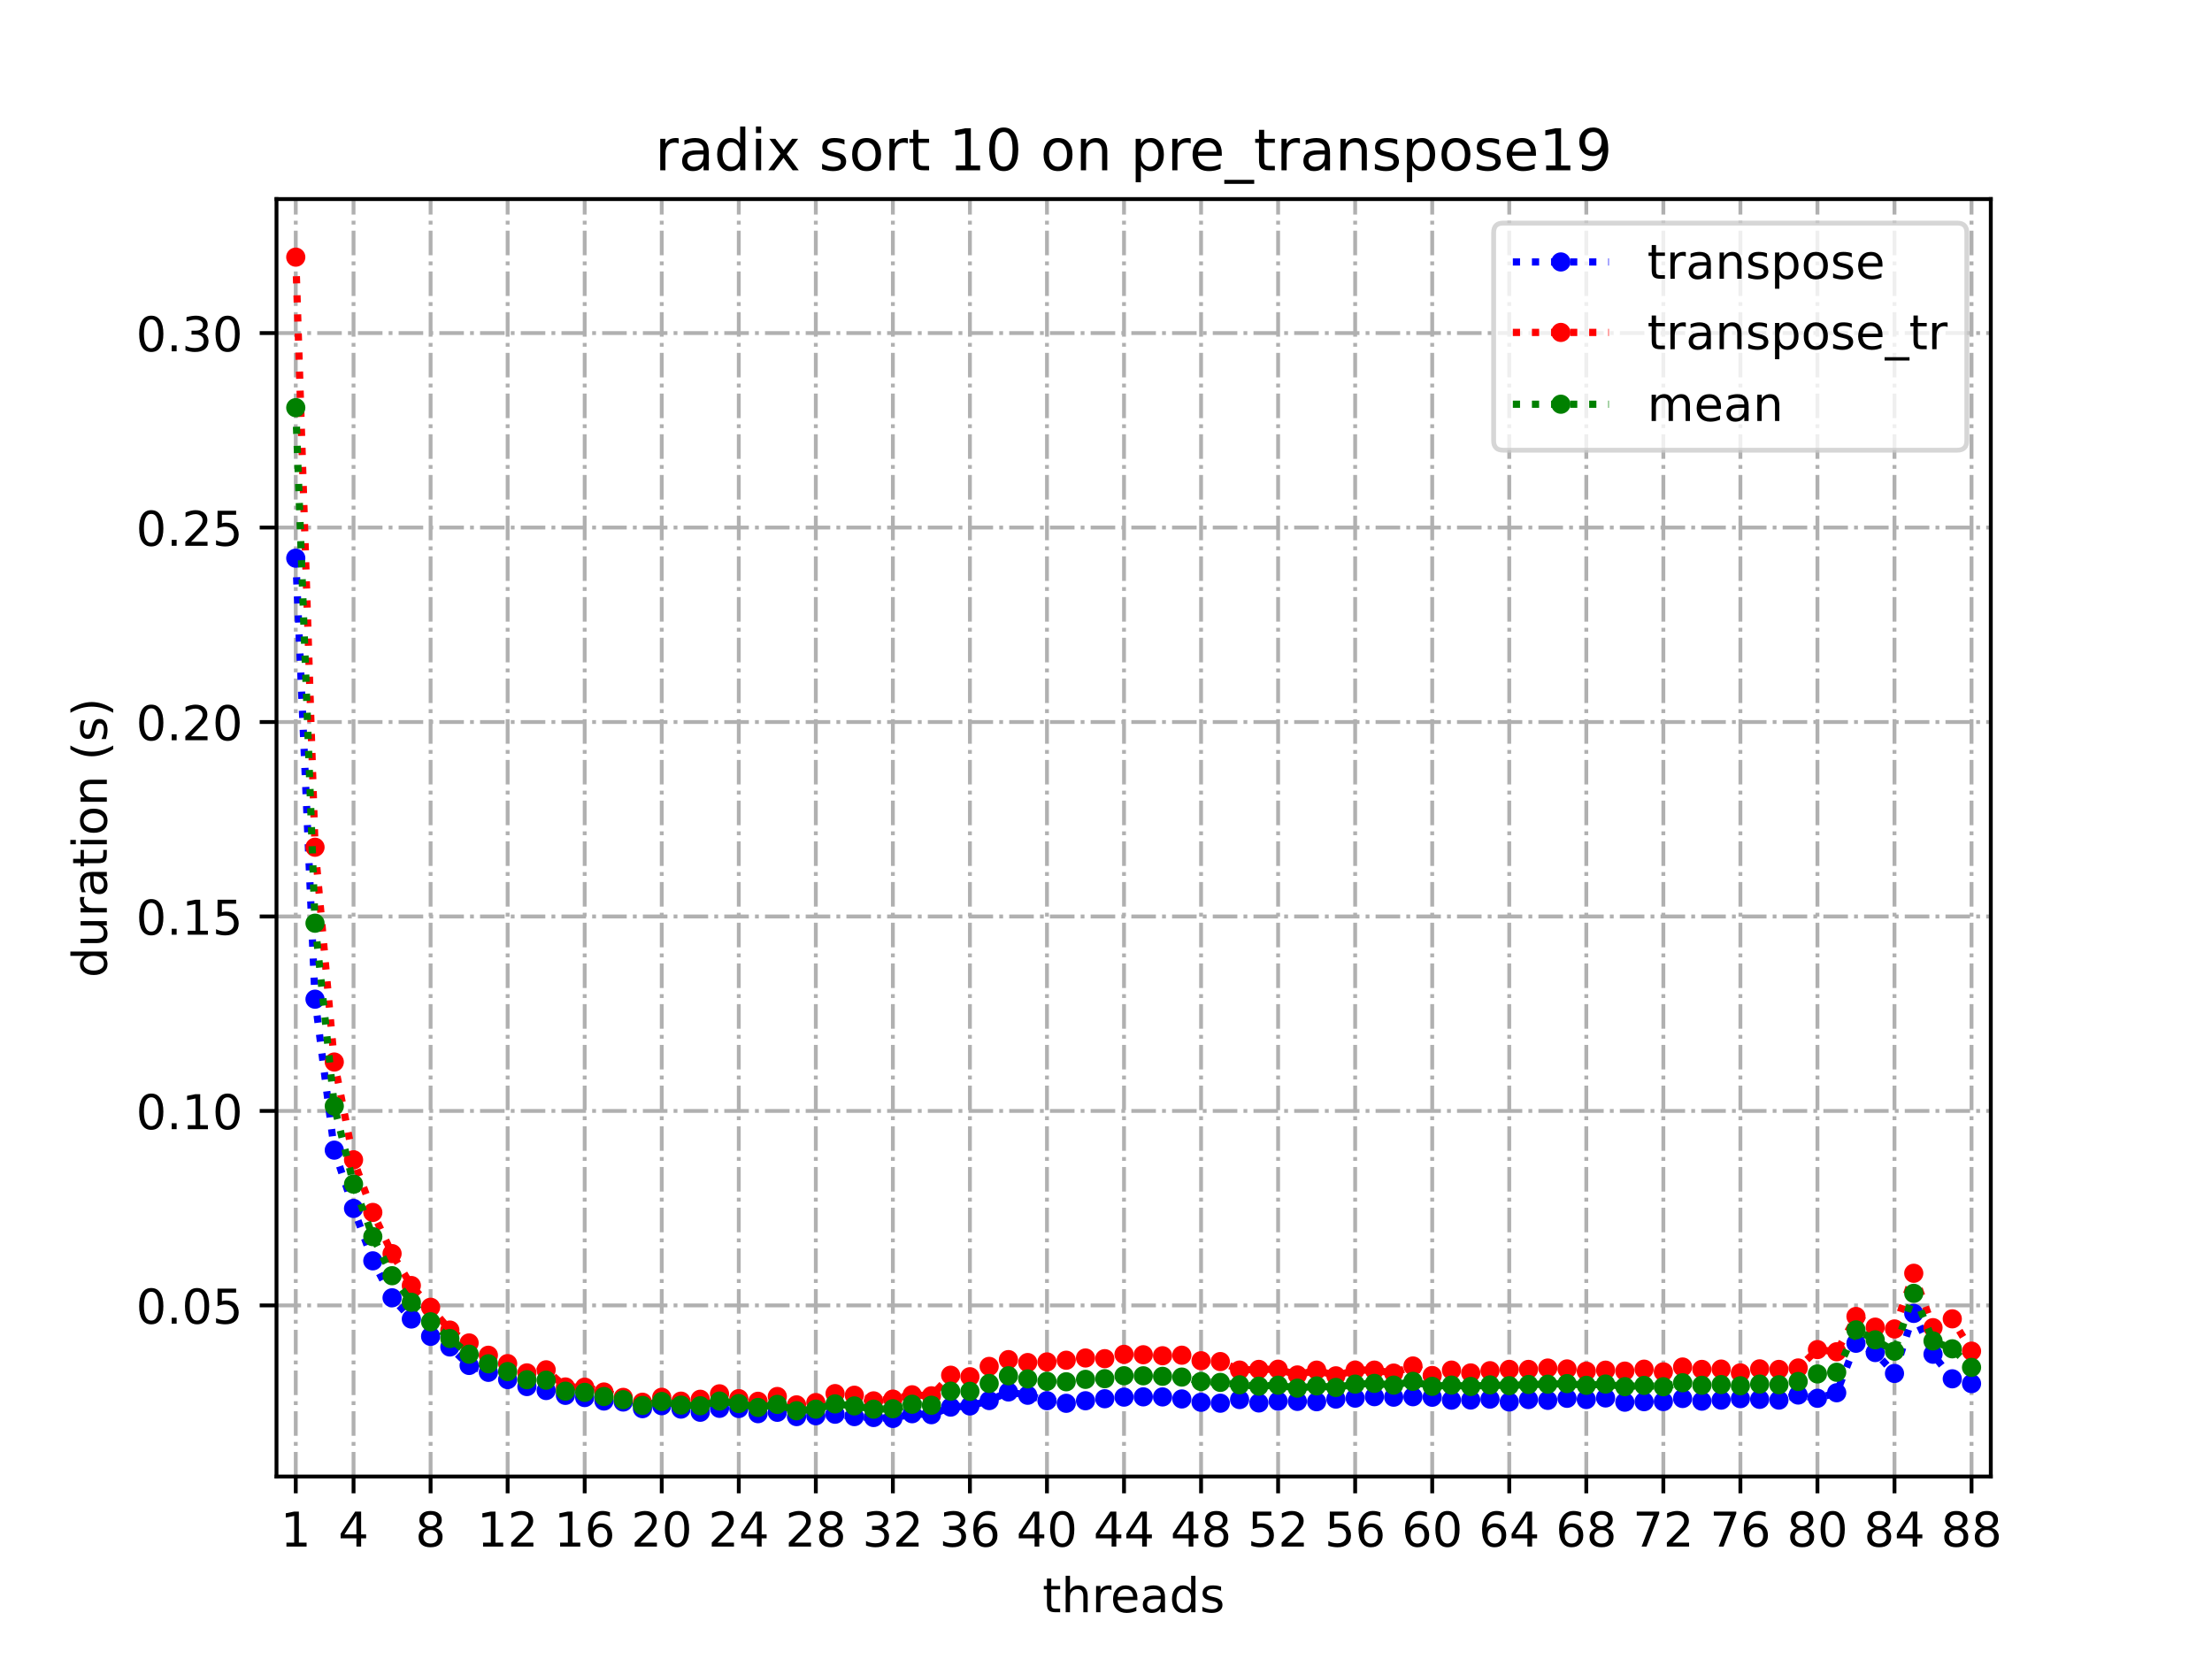 <?xml version="1.0" encoding="utf-8" standalone="no"?>
<!DOCTYPE svg PUBLIC "-//W3C//DTD SVG 1.1//EN"
  "http://www.w3.org/Graphics/SVG/1.1/DTD/svg11.dtd">
<!-- Created with matplotlib (https://matplotlib.org/) -->
<svg height="345.6pt" version="1.1" viewBox="0 0 460.8 345.6" width="460.8pt" xmlns="http://www.w3.org/2000/svg" xmlns:xlink="http://www.w3.org/1999/xlink">
 <defs>
  <style type="text/css">*{stroke-linecap:butt;stroke-linejoin:round;}</style>
 </defs>
 <g id="figure_1">
  <g id="patch_1">
   <path d="M 0 345.6 
L 460.8 345.6 
L 460.8 0 
L 0 0 
z
" style="fill:#ffffff;"/>
  </g>
  <g id="axes_1">
   <g id="patch_2">
    <path d="M 57.6 307.584 
L 414.72 307.584 
L 414.72 41.472 
L 57.6 41.472 
z
" style="fill:#ffffff;"/>
   </g>
   <g id="matplotlib.axis_1">
    <g id="xtick_1">
     <g id="line2d_1">
      <path clip-path="url(#p7bf67db6a3)" d="M 61.613 307.584 
L 61.613 41.472 
" style="fill:none;stroke:#b0b0b0;stroke-dasharray:5.12,1.28,0.8,1.28;stroke-dashoffset:0;stroke-width:0.8;"/>
     </g>
     <g id="line2d_2">
      <defs>
       <path d="M 0 0 
L 0 3.5 
" id="m207db54d06" style="stroke:#000000;stroke-width:0.8;"/>
      </defs>
      <g>
       <use style="stroke:#000000;stroke-width:0.8;" x="61.613" xlink:href="#m207db54d06" y="307.584"/>
      </g>
     </g>
     <g id="text_1">
      <!-- 1 -->
      <g transform="translate(58.431 322.182)scale(0.1 -0.1)">
       <defs>
        <path d="M 12.406 8.297 
L 28.516 8.297 
L 28.516 63.922 
L 10.984 60.406 
L 10.984 69.391 
L 28.422 72.906 
L 38.281 72.906 
L 38.281 8.297 
L 54.391 8.297 
L 54.391 0 
L 12.406 0 
z
" id="DejaVuSans-49"/>
       </defs>
       <use xlink:href="#DejaVuSans-49"/>
      </g>
     </g>
    </g>
    <g id="xtick_2">
     <g id="line2d_3">
      <path clip-path="url(#p7bf67db6a3)" d="M 73.65 307.584 
L 73.65 41.472 
" style="fill:none;stroke:#b0b0b0;stroke-dasharray:5.12,1.28,0.8,1.28;stroke-dashoffset:0;stroke-width:0.8;"/>
     </g>
     <g id="line2d_4">
      <g>
       <use style="stroke:#000000;stroke-width:0.8;" x="73.65" xlink:href="#m207db54d06" y="307.584"/>
      </g>
     </g>
     <g id="text_2">
      <!-- 4 -->
      <g transform="translate(70.469 322.182)scale(0.1 -0.1)">
       <defs>
        <path d="M 37.797 64.312 
L 12.891 25.391 
L 37.797 25.391 
z
M 35.203 72.906 
L 47.609 72.906 
L 47.609 25.391 
L 58.016 25.391 
L 58.016 17.188 
L 47.609 17.188 
L 47.609 0 
L 37.797 0 
L 37.797 17.188 
L 4.891 17.188 
L 4.891 26.703 
z
" id="DejaVuSans-52"/>
       </defs>
       <use xlink:href="#DejaVuSans-52"/>
      </g>
     </g>
    </g>
    <g id="xtick_3">
     <g id="line2d_5">
      <path clip-path="url(#p7bf67db6a3)" d="M 89.701 307.584 
L 89.701 41.472 
" style="fill:none;stroke:#b0b0b0;stroke-dasharray:5.12,1.28,0.8,1.28;stroke-dashoffset:0;stroke-width:0.8;"/>
     </g>
     <g id="line2d_6">
      <g>
       <use style="stroke:#000000;stroke-width:0.8;" x="89.701" xlink:href="#m207db54d06" y="307.584"/>
      </g>
     </g>
     <g id="text_3">
      <!-- 8 -->
      <g transform="translate(86.519 322.182)scale(0.1 -0.1)">
       <defs>
        <path d="M 31.781 34.625 
Q 24.75 34.625 20.719 30.859 
Q 16.703 27.094 16.703 20.516 
Q 16.703 13.922 20.719 10.156 
Q 24.75 6.391 31.781 6.391 
Q 38.812 6.391 42.859 10.172 
Q 46.922 13.969 46.922 20.516 
Q 46.922 27.094 42.891 30.859 
Q 38.875 34.625 31.781 34.625 
z
M 21.922 38.812 
Q 15.578 40.375 12.031 44.719 
Q 8.5 49.078 8.5 55.328 
Q 8.5 64.062 14.719 69.141 
Q 20.953 74.219 31.781 74.219 
Q 42.672 74.219 48.875 69.141 
Q 55.078 64.062 55.078 55.328 
Q 55.078 49.078 51.531 44.719 
Q 48 40.375 41.703 38.812 
Q 48.828 37.156 52.797 32.312 
Q 56.781 27.484 56.781 20.516 
Q 56.781 9.906 50.312 4.234 
Q 43.844 -1.422 31.781 -1.422 
Q 19.734 -1.422 13.25 4.234 
Q 6.781 9.906 6.781 20.516 
Q 6.781 27.484 10.781 32.312 
Q 14.797 37.156 21.922 38.812 
z
M 18.312 54.391 
Q 18.312 48.734 21.844 45.562 
Q 25.391 42.391 31.781 42.391 
Q 38.141 42.391 41.719 45.562 
Q 45.312 48.734 45.312 54.391 
Q 45.312 60.062 41.719 63.234 
Q 38.141 66.406 31.781 66.406 
Q 25.391 66.406 21.844 63.234 
Q 18.312 60.062 18.312 54.391 
z
" id="DejaVuSans-56"/>
       </defs>
       <use xlink:href="#DejaVuSans-56"/>
      </g>
     </g>
    </g>
    <g id="xtick_4">
     <g id="line2d_7">
      <path clip-path="url(#p7bf67db6a3)" d="M 105.751 307.584 
L 105.751 41.472 
" style="fill:none;stroke:#b0b0b0;stroke-dasharray:5.12,1.28,0.8,1.28;stroke-dashoffset:0;stroke-width:0.8;"/>
     </g>
     <g id="line2d_8">
      <g>
       <use style="stroke:#000000;stroke-width:0.8;" x="105.751" xlink:href="#m207db54d06" y="307.584"/>
      </g>
     </g>
     <g id="text_4">
      <!-- 12 -->
      <g transform="translate(99.389 322.182)scale(0.1 -0.1)">
       <defs>
        <path d="M 19.188 8.297 
L 53.609 8.297 
L 53.609 0 
L 7.328 0 
L 7.328 8.297 
Q 12.938 14.109 22.625 23.891 
Q 32.328 33.688 34.812 36.531 
Q 39.547 41.844 41.422 45.531 
Q 43.312 49.219 43.312 52.781 
Q 43.312 58.594 39.234 62.25 
Q 35.156 65.922 28.609 65.922 
Q 23.969 65.922 18.812 64.312 
Q 13.672 62.703 7.812 59.422 
L 7.812 69.391 
Q 13.766 71.781 18.938 73 
Q 24.125 74.219 28.422 74.219 
Q 39.75 74.219 46.484 68.547 
Q 53.219 62.891 53.219 53.422 
Q 53.219 48.922 51.531 44.891 
Q 49.859 40.875 45.406 35.406 
Q 44.188 33.984 37.641 27.219 
Q 31.109 20.453 19.188 8.297 
z
" id="DejaVuSans-50"/>
       </defs>
       <use xlink:href="#DejaVuSans-49"/>
       <use x="63.623" xlink:href="#DejaVuSans-50"/>
      </g>
     </g>
    </g>
    <g id="xtick_5">
     <g id="line2d_9">
      <path clip-path="url(#p7bf67db6a3)" d="M 121.801 307.584 
L 121.801 41.472 
" style="fill:none;stroke:#b0b0b0;stroke-dasharray:5.12,1.28,0.8,1.28;stroke-dashoffset:0;stroke-width:0.8;"/>
     </g>
     <g id="line2d_10">
      <g>
       <use style="stroke:#000000;stroke-width:0.8;" x="121.801" xlink:href="#m207db54d06" y="307.584"/>
      </g>
     </g>
     <g id="text_5">
      <!-- 16 -->
      <g transform="translate(115.439 322.182)scale(0.1 -0.1)">
       <defs>
        <path d="M 33.016 40.375 
Q 26.375 40.375 22.484 35.828 
Q 18.609 31.297 18.609 23.391 
Q 18.609 15.531 22.484 10.953 
Q 26.375 6.391 33.016 6.391 
Q 39.656 6.391 43.531 10.953 
Q 47.406 15.531 47.406 23.391 
Q 47.406 31.297 43.531 35.828 
Q 39.656 40.375 33.016 40.375 
z
M 52.594 71.297 
L 52.594 62.312 
Q 48.875 64.062 45.094 64.984 
Q 41.312 65.922 37.594 65.922 
Q 27.828 65.922 22.672 59.328 
Q 17.531 52.734 16.797 39.406 
Q 19.672 43.656 24.016 45.922 
Q 28.375 48.188 33.594 48.188 
Q 44.578 48.188 50.953 41.516 
Q 57.328 34.859 57.328 23.391 
Q 57.328 12.156 50.688 5.359 
Q 44.047 -1.422 33.016 -1.422 
Q 20.359 -1.422 13.672 8.266 
Q 6.984 17.969 6.984 36.375 
Q 6.984 53.656 15.188 63.938 
Q 23.391 74.219 37.203 74.219 
Q 40.922 74.219 44.703 73.484 
Q 48.484 72.75 52.594 71.297 
z
" id="DejaVuSans-54"/>
       </defs>
       <use xlink:href="#DejaVuSans-49"/>
       <use x="63.623" xlink:href="#DejaVuSans-54"/>
      </g>
     </g>
    </g>
    <g id="xtick_6">
     <g id="line2d_11">
      <path clip-path="url(#p7bf67db6a3)" d="M 137.852 307.584 
L 137.852 41.472 
" style="fill:none;stroke:#b0b0b0;stroke-dasharray:5.12,1.28,0.8,1.28;stroke-dashoffset:0;stroke-width:0.8;"/>
     </g>
     <g id="line2d_12">
      <g>
       <use style="stroke:#000000;stroke-width:0.8;" x="137.852" xlink:href="#m207db54d06" y="307.584"/>
      </g>
     </g>
     <g id="text_6">
      <!-- 20 -->
      <g transform="translate(131.489 322.182)scale(0.1 -0.1)">
       <defs>
        <path d="M 31.781 66.406 
Q 24.172 66.406 20.328 58.906 
Q 16.5 51.422 16.5 36.375 
Q 16.5 21.391 20.328 13.891 
Q 24.172 6.391 31.781 6.391 
Q 39.453 6.391 43.281 13.891 
Q 47.125 21.391 47.125 36.375 
Q 47.125 51.422 43.281 58.906 
Q 39.453 66.406 31.781 66.406 
z
M 31.781 74.219 
Q 44.047 74.219 50.516 64.516 
Q 56.984 54.828 56.984 36.375 
Q 56.984 17.969 50.516 8.266 
Q 44.047 -1.422 31.781 -1.422 
Q 19.531 -1.422 13.062 8.266 
Q 6.594 17.969 6.594 36.375 
Q 6.594 54.828 13.062 64.516 
Q 19.531 74.219 31.781 74.219 
z
" id="DejaVuSans-48"/>
       </defs>
       <use xlink:href="#DejaVuSans-50"/>
       <use x="63.623" xlink:href="#DejaVuSans-48"/>
      </g>
     </g>
    </g>
    <g id="xtick_7">
     <g id="line2d_13">
      <path clip-path="url(#p7bf67db6a3)" d="M 153.902 307.584 
L 153.902 41.472 
" style="fill:none;stroke:#b0b0b0;stroke-dasharray:5.12,1.28,0.8,1.28;stroke-dashoffset:0;stroke-width:0.8;"/>
     </g>
     <g id="line2d_14">
      <g>
       <use style="stroke:#000000;stroke-width:0.8;" x="153.902" xlink:href="#m207db54d06" y="307.584"/>
      </g>
     </g>
     <g id="text_7">
      <!-- 24 -->
      <g transform="translate(147.54 322.182)scale(0.1 -0.1)">
       <use xlink:href="#DejaVuSans-50"/>
       <use x="63.623" xlink:href="#DejaVuSans-52"/>
      </g>
     </g>
    </g>
    <g id="xtick_8">
     <g id="line2d_15">
      <path clip-path="url(#p7bf67db6a3)" d="M 169.952 307.584 
L 169.952 41.472 
" style="fill:none;stroke:#b0b0b0;stroke-dasharray:5.12,1.28,0.8,1.28;stroke-dashoffset:0;stroke-width:0.8;"/>
     </g>
     <g id="line2d_16">
      <g>
       <use style="stroke:#000000;stroke-width:0.8;" x="169.952" xlink:href="#m207db54d06" y="307.584"/>
      </g>
     </g>
     <g id="text_8">
      <!-- 28 -->
      <g transform="translate(163.59 322.182)scale(0.1 -0.1)">
       <use xlink:href="#DejaVuSans-50"/>
       <use x="63.623" xlink:href="#DejaVuSans-56"/>
      </g>
     </g>
    </g>
    <g id="xtick_9">
     <g id="line2d_17">
      <path clip-path="url(#p7bf67db6a3)" d="M 186.003 307.584 
L 186.003 41.472 
" style="fill:none;stroke:#b0b0b0;stroke-dasharray:5.12,1.28,0.8,1.28;stroke-dashoffset:0;stroke-width:0.8;"/>
     </g>
     <g id="line2d_18">
      <g>
       <use style="stroke:#000000;stroke-width:0.8;" x="186.003" xlink:href="#m207db54d06" y="307.584"/>
      </g>
     </g>
     <g id="text_9">
      <!-- 32 -->
      <g transform="translate(179.64 322.182)scale(0.1 -0.1)">
       <defs>
        <path d="M 40.578 39.312 
Q 47.656 37.797 51.625 33 
Q 55.609 28.219 55.609 21.188 
Q 55.609 10.406 48.188 4.484 
Q 40.766 -1.422 27.094 -1.422 
Q 22.516 -1.422 17.656 -0.516 
Q 12.797 0.391 7.625 2.203 
L 7.625 11.719 
Q 11.719 9.328 16.594 8.109 
Q 21.484 6.891 26.812 6.891 
Q 36.078 6.891 40.938 10.547 
Q 45.797 14.203 45.797 21.188 
Q 45.797 27.641 41.281 31.266 
Q 36.766 34.906 28.719 34.906 
L 20.219 34.906 
L 20.219 43.016 
L 29.109 43.016 
Q 36.375 43.016 40.234 45.922 
Q 44.094 48.828 44.094 54.297 
Q 44.094 59.906 40.109 62.906 
Q 36.141 65.922 28.719 65.922 
Q 24.656 65.922 20.016 65.031 
Q 15.375 64.156 9.812 62.312 
L 9.812 71.094 
Q 15.438 72.656 20.344 73.438 
Q 25.25 74.219 29.594 74.219 
Q 40.828 74.219 47.359 69.109 
Q 53.906 64.016 53.906 55.328 
Q 53.906 49.266 50.438 45.094 
Q 46.969 40.922 40.578 39.312 
z
" id="DejaVuSans-51"/>
       </defs>
       <use xlink:href="#DejaVuSans-51"/>
       <use x="63.623" xlink:href="#DejaVuSans-50"/>
      </g>
     </g>
    </g>
    <g id="xtick_10">
     <g id="line2d_19">
      <path clip-path="url(#p7bf67db6a3)" d="M 202.053 307.584 
L 202.053 41.472 
" style="fill:none;stroke:#b0b0b0;stroke-dasharray:5.12,1.28,0.8,1.28;stroke-dashoffset:0;stroke-width:0.8;"/>
     </g>
     <g id="line2d_20">
      <g>
       <use style="stroke:#000000;stroke-width:0.8;" x="202.053" xlink:href="#m207db54d06" y="307.584"/>
      </g>
     </g>
     <g id="text_10">
      <!-- 36 -->
      <g transform="translate(195.691 322.182)scale(0.1 -0.1)">
       <use xlink:href="#DejaVuSans-51"/>
       <use x="63.623" xlink:href="#DejaVuSans-54"/>
      </g>
     </g>
    </g>
    <g id="xtick_11">
     <g id="line2d_21">
      <path clip-path="url(#p7bf67db6a3)" d="M 218.103 307.584 
L 218.103 41.472 
" style="fill:none;stroke:#b0b0b0;stroke-dasharray:5.12,1.28,0.8,1.28;stroke-dashoffset:0;stroke-width:0.8;"/>
     </g>
     <g id="line2d_22">
      <g>
       <use style="stroke:#000000;stroke-width:0.8;" x="218.103" xlink:href="#m207db54d06" y="307.584"/>
      </g>
     </g>
     <g id="text_11">
      <!-- 40 -->
      <g transform="translate(211.741 322.182)scale(0.1 -0.1)">
       <use xlink:href="#DejaVuSans-52"/>
       <use x="63.623" xlink:href="#DejaVuSans-48"/>
      </g>
     </g>
    </g>
    <g id="xtick_12">
     <g id="line2d_23">
      <path clip-path="url(#p7bf67db6a3)" d="M 234.154 307.584 
L 234.154 41.472 
" style="fill:none;stroke:#b0b0b0;stroke-dasharray:5.12,1.28,0.8,1.28;stroke-dashoffset:0;stroke-width:0.8;"/>
     </g>
     <g id="line2d_24">
      <g>
       <use style="stroke:#000000;stroke-width:0.8;" x="234.154" xlink:href="#m207db54d06" y="307.584"/>
      </g>
     </g>
     <g id="text_12">
      <!-- 44 -->
      <g transform="translate(227.791 322.182)scale(0.1 -0.1)">
       <use xlink:href="#DejaVuSans-52"/>
       <use x="63.623" xlink:href="#DejaVuSans-52"/>
      </g>
     </g>
    </g>
    <g id="xtick_13">
     <g id="line2d_25">
      <path clip-path="url(#p7bf67db6a3)" d="M 250.204 307.584 
L 250.204 41.472 
" style="fill:none;stroke:#b0b0b0;stroke-dasharray:5.12,1.28,0.8,1.28;stroke-dashoffset:0;stroke-width:0.8;"/>
     </g>
     <g id="line2d_26">
      <g>
       <use style="stroke:#000000;stroke-width:0.8;" x="250.204" xlink:href="#m207db54d06" y="307.584"/>
      </g>
     </g>
     <g id="text_13">
      <!-- 48 -->
      <g transform="translate(243.842 322.182)scale(0.1 -0.1)">
       <use xlink:href="#DejaVuSans-52"/>
       <use x="63.623" xlink:href="#DejaVuSans-56"/>
      </g>
     </g>
    </g>
    <g id="xtick_14">
     <g id="line2d_27">
      <path clip-path="url(#p7bf67db6a3)" d="M 266.254 307.584 
L 266.254 41.472 
" style="fill:none;stroke:#b0b0b0;stroke-dasharray:5.12,1.28,0.8,1.28;stroke-dashoffset:0;stroke-width:0.8;"/>
     </g>
     <g id="line2d_28">
      <g>
       <use style="stroke:#000000;stroke-width:0.8;" x="266.254" xlink:href="#m207db54d06" y="307.584"/>
      </g>
     </g>
     <g id="text_14">
      <!-- 52 -->
      <g transform="translate(259.892 322.182)scale(0.1 -0.1)">
       <defs>
        <path d="M 10.797 72.906 
L 49.516 72.906 
L 49.516 64.594 
L 19.828 64.594 
L 19.828 46.734 
Q 21.969 47.469 24.109 47.828 
Q 26.266 48.188 28.422 48.188 
Q 40.625 48.188 47.75 41.5 
Q 54.891 34.812 54.891 23.391 
Q 54.891 11.625 47.562 5.094 
Q 40.234 -1.422 26.906 -1.422 
Q 22.312 -1.422 17.547 -0.641 
Q 12.797 0.141 7.719 1.703 
L 7.719 11.625 
Q 12.109 9.234 16.797 8.062 
Q 21.484 6.891 26.703 6.891 
Q 35.156 6.891 40.078 11.328 
Q 45.016 15.766 45.016 23.391 
Q 45.016 31 40.078 35.438 
Q 35.156 39.891 26.703 39.891 
Q 22.75 39.891 18.812 39.016 
Q 14.891 38.141 10.797 36.281 
z
" id="DejaVuSans-53"/>
       </defs>
       <use xlink:href="#DejaVuSans-53"/>
       <use x="63.623" xlink:href="#DejaVuSans-50"/>
      </g>
     </g>
    </g>
    <g id="xtick_15">
     <g id="line2d_29">
      <path clip-path="url(#p7bf67db6a3)" d="M 282.305 307.584 
L 282.305 41.472 
" style="fill:none;stroke:#b0b0b0;stroke-dasharray:5.12,1.28,0.8,1.28;stroke-dashoffset:0;stroke-width:0.8;"/>
     </g>
     <g id="line2d_30">
      <g>
       <use style="stroke:#000000;stroke-width:0.8;" x="282.305" xlink:href="#m207db54d06" y="307.584"/>
      </g>
     </g>
     <g id="text_15">
      <!-- 56 -->
      <g transform="translate(275.942 322.182)scale(0.1 -0.1)">
       <use xlink:href="#DejaVuSans-53"/>
       <use x="63.623" xlink:href="#DejaVuSans-54"/>
      </g>
     </g>
    </g>
    <g id="xtick_16">
     <g id="line2d_31">
      <path clip-path="url(#p7bf67db6a3)" d="M 298.355 307.584 
L 298.355 41.472 
" style="fill:none;stroke:#b0b0b0;stroke-dasharray:5.12,1.28,0.8,1.28;stroke-dashoffset:0;stroke-width:0.8;"/>
     </g>
     <g id="line2d_32">
      <g>
       <use style="stroke:#000000;stroke-width:0.8;" x="298.355" xlink:href="#m207db54d06" y="307.584"/>
      </g>
     </g>
     <g id="text_16">
      <!-- 60 -->
      <g transform="translate(291.993 322.182)scale(0.1 -0.1)">
       <use xlink:href="#DejaVuSans-54"/>
       <use x="63.623" xlink:href="#DejaVuSans-48"/>
      </g>
     </g>
    </g>
    <g id="xtick_17">
     <g id="line2d_33">
      <path clip-path="url(#p7bf67db6a3)" d="M 314.405 307.584 
L 314.405 41.472 
" style="fill:none;stroke:#b0b0b0;stroke-dasharray:5.12,1.28,0.8,1.28;stroke-dashoffset:0;stroke-width:0.8;"/>
     </g>
     <g id="line2d_34">
      <g>
       <use style="stroke:#000000;stroke-width:0.8;" x="314.405" xlink:href="#m207db54d06" y="307.584"/>
      </g>
     </g>
     <g id="text_17">
      <!-- 64 -->
      <g transform="translate(308.043 322.182)scale(0.1 -0.1)">
       <use xlink:href="#DejaVuSans-54"/>
       <use x="63.623" xlink:href="#DejaVuSans-52"/>
      </g>
     </g>
    </g>
    <g id="xtick_18">
     <g id="line2d_35">
      <path clip-path="url(#p7bf67db6a3)" d="M 330.456 307.584 
L 330.456 41.472 
" style="fill:none;stroke:#b0b0b0;stroke-dasharray:5.12,1.28,0.8,1.28;stroke-dashoffset:0;stroke-width:0.8;"/>
     </g>
     <g id="line2d_36">
      <g>
       <use style="stroke:#000000;stroke-width:0.8;" x="330.456" xlink:href="#m207db54d06" y="307.584"/>
      </g>
     </g>
     <g id="text_18">
      <!-- 68 -->
      <g transform="translate(324.093 322.182)scale(0.1 -0.1)">
       <use xlink:href="#DejaVuSans-54"/>
       <use x="63.623" xlink:href="#DejaVuSans-56"/>
      </g>
     </g>
    </g>
    <g id="xtick_19">
     <g id="line2d_37">
      <path clip-path="url(#p7bf67db6a3)" d="M 346.506 307.584 
L 346.506 41.472 
" style="fill:none;stroke:#b0b0b0;stroke-dasharray:5.12,1.28,0.8,1.28;stroke-dashoffset:0;stroke-width:0.8;"/>
     </g>
     <g id="line2d_38">
      <g>
       <use style="stroke:#000000;stroke-width:0.8;" x="346.506" xlink:href="#m207db54d06" y="307.584"/>
      </g>
     </g>
     <g id="text_19">
      <!-- 72 -->
      <g transform="translate(340.144 322.182)scale(0.1 -0.1)">
       <defs>
        <path d="M 8.203 72.906 
L 55.078 72.906 
L 55.078 68.703 
L 28.609 0 
L 18.312 0 
L 43.219 64.594 
L 8.203 64.594 
z
" id="DejaVuSans-55"/>
       </defs>
       <use xlink:href="#DejaVuSans-55"/>
       <use x="63.623" xlink:href="#DejaVuSans-50"/>
      </g>
     </g>
    </g>
    <g id="xtick_20">
     <g id="line2d_39">
      <path clip-path="url(#p7bf67db6a3)" d="M 362.556 307.584 
L 362.556 41.472 
" style="fill:none;stroke:#b0b0b0;stroke-dasharray:5.12,1.28,0.8,1.28;stroke-dashoffset:0;stroke-width:0.8;"/>
     </g>
     <g id="line2d_40">
      <g>
       <use style="stroke:#000000;stroke-width:0.8;" x="362.556" xlink:href="#m207db54d06" y="307.584"/>
      </g>
     </g>
     <g id="text_20">
      <!-- 76 -->
      <g transform="translate(356.194 322.182)scale(0.1 -0.1)">
       <use xlink:href="#DejaVuSans-55"/>
       <use x="63.623" xlink:href="#DejaVuSans-54"/>
      </g>
     </g>
    </g>
    <g id="xtick_21">
     <g id="line2d_41">
      <path clip-path="url(#p7bf67db6a3)" d="M 378.607 307.584 
L 378.607 41.472 
" style="fill:none;stroke:#b0b0b0;stroke-dasharray:5.12,1.28,0.8,1.28;stroke-dashoffset:0;stroke-width:0.8;"/>
     </g>
     <g id="line2d_42">
      <g>
       <use style="stroke:#000000;stroke-width:0.8;" x="378.607" xlink:href="#m207db54d06" y="307.584"/>
      </g>
     </g>
     <g id="text_21">
      <!-- 80 -->
      <g transform="translate(372.244 322.182)scale(0.1 -0.1)">
       <use xlink:href="#DejaVuSans-56"/>
       <use x="63.623" xlink:href="#DejaVuSans-48"/>
      </g>
     </g>
    </g>
    <g id="xtick_22">
     <g id="line2d_43">
      <path clip-path="url(#p7bf67db6a3)" d="M 394.657 307.584 
L 394.657 41.472 
" style="fill:none;stroke:#b0b0b0;stroke-dasharray:5.12,1.28,0.8,1.28;stroke-dashoffset:0;stroke-width:0.8;"/>
     </g>
     <g id="line2d_44">
      <g>
       <use style="stroke:#000000;stroke-width:0.8;" x="394.657" xlink:href="#m207db54d06" y="307.584"/>
      </g>
     </g>
     <g id="text_22">
      <!-- 84 -->
      <g transform="translate(388.295 322.182)scale(0.1 -0.1)">
       <use xlink:href="#DejaVuSans-56"/>
       <use x="63.623" xlink:href="#DejaVuSans-52"/>
      </g>
     </g>
    </g>
    <g id="xtick_23">
     <g id="line2d_45">
      <path clip-path="url(#p7bf67db6a3)" d="M 410.707 307.584 
L 410.707 41.472 
" style="fill:none;stroke:#b0b0b0;stroke-dasharray:5.12,1.28,0.8,1.28;stroke-dashoffset:0;stroke-width:0.8;"/>
     </g>
     <g id="line2d_46">
      <g>
       <use style="stroke:#000000;stroke-width:0.8;" x="410.707" xlink:href="#m207db54d06" y="307.584"/>
      </g>
     </g>
     <g id="text_23">
      <!-- 88 -->
      <g transform="translate(404.345 322.182)scale(0.1 -0.1)">
       <use xlink:href="#DejaVuSans-56"/>
       <use x="63.623" xlink:href="#DejaVuSans-56"/>
      </g>
     </g>
    </g>
    <g id="text_24">
     <!-- threads -->
     <g transform="translate(217.169 335.861)scale(0.1 -0.1)">
      <defs>
       <path d="M 18.312 70.219 
L 18.312 54.688 
L 36.812 54.688 
L 36.812 47.703 
L 18.312 47.703 
L 18.312 18.016 
Q 18.312 11.328 20.141 9.422 
Q 21.969 7.516 27.594 7.516 
L 36.812 7.516 
L 36.812 0 
L 27.594 0 
Q 17.188 0 13.234 3.875 
Q 9.281 7.766 9.281 18.016 
L 9.281 47.703 
L 2.688 47.703 
L 2.688 54.688 
L 9.281 54.688 
L 9.281 70.219 
z
" id="DejaVuSans-116"/>
       <path d="M 54.891 33.016 
L 54.891 0 
L 45.906 0 
L 45.906 32.719 
Q 45.906 40.484 42.875 44.328 
Q 39.844 48.188 33.797 48.188 
Q 26.516 48.188 22.312 43.547 
Q 18.109 38.922 18.109 30.906 
L 18.109 0 
L 9.078 0 
L 9.078 75.984 
L 18.109 75.984 
L 18.109 46.188 
Q 21.344 51.125 25.703 53.562 
Q 30.078 56 35.797 56 
Q 45.219 56 50.047 50.172 
Q 54.891 44.344 54.891 33.016 
z
" id="DejaVuSans-104"/>
       <path d="M 41.109 46.297 
Q 39.594 47.172 37.812 47.578 
Q 36.031 48 33.891 48 
Q 26.266 48 22.188 43.047 
Q 18.109 38.094 18.109 28.812 
L 18.109 0 
L 9.078 0 
L 9.078 54.688 
L 18.109 54.688 
L 18.109 46.188 
Q 20.953 51.172 25.484 53.578 
Q 30.031 56 36.531 56 
Q 37.453 56 38.578 55.875 
Q 39.703 55.766 41.062 55.516 
z
" id="DejaVuSans-114"/>
       <path d="M 56.203 29.594 
L 56.203 25.203 
L 14.891 25.203 
Q 15.484 15.922 20.484 11.062 
Q 25.484 6.203 34.422 6.203 
Q 39.594 6.203 44.453 7.469 
Q 49.312 8.734 54.109 11.281 
L 54.109 2.781 
Q 49.266 0.734 44.188 -0.344 
Q 39.109 -1.422 33.891 -1.422 
Q 20.797 -1.422 13.156 6.188 
Q 5.516 13.812 5.516 26.812 
Q 5.516 40.234 12.766 48.109 
Q 20.016 56 32.328 56 
Q 43.359 56 49.781 48.891 
Q 56.203 41.797 56.203 29.594 
z
M 47.219 32.234 
Q 47.125 39.594 43.094 43.984 
Q 39.062 48.391 32.422 48.391 
Q 24.906 48.391 20.391 44.141 
Q 15.875 39.891 15.188 32.172 
z
" id="DejaVuSans-101"/>
       <path d="M 34.281 27.484 
Q 23.391 27.484 19.188 25 
Q 14.984 22.516 14.984 16.5 
Q 14.984 11.719 18.141 8.906 
Q 21.297 6.109 26.703 6.109 
Q 34.188 6.109 38.703 11.406 
Q 43.219 16.703 43.219 25.484 
L 43.219 27.484 
z
M 52.203 31.203 
L 52.203 0 
L 43.219 0 
L 43.219 8.297 
Q 40.141 3.328 35.547 0.953 
Q 30.953 -1.422 24.312 -1.422 
Q 15.922 -1.422 10.953 3.297 
Q 6 8.016 6 15.922 
Q 6 25.141 12.172 29.828 
Q 18.359 34.516 30.609 34.516 
L 43.219 34.516 
L 43.219 35.406 
Q 43.219 41.609 39.141 45 
Q 35.062 48.391 27.688 48.391 
Q 23 48.391 18.547 47.266 
Q 14.109 46.141 10.016 43.891 
L 10.016 52.203 
Q 14.938 54.109 19.578 55.047 
Q 24.219 56 28.609 56 
Q 40.484 56 46.344 49.844 
Q 52.203 43.703 52.203 31.203 
z
" id="DejaVuSans-97"/>
       <path d="M 45.406 46.391 
L 45.406 75.984 
L 54.391 75.984 
L 54.391 0 
L 45.406 0 
L 45.406 8.203 
Q 42.578 3.328 38.25 0.953 
Q 33.938 -1.422 27.875 -1.422 
Q 17.969 -1.422 11.734 6.484 
Q 5.516 14.406 5.516 27.297 
Q 5.516 40.188 11.734 48.094 
Q 17.969 56 27.875 56 
Q 33.938 56 38.25 53.625 
Q 42.578 51.266 45.406 46.391 
z
M 14.797 27.297 
Q 14.797 17.391 18.875 11.75 
Q 22.953 6.109 30.078 6.109 
Q 37.203 6.109 41.297 11.75 
Q 45.406 17.391 45.406 27.297 
Q 45.406 37.203 41.297 42.844 
Q 37.203 48.484 30.078 48.484 
Q 22.953 48.484 18.875 42.844 
Q 14.797 37.203 14.797 27.297 
z
" id="DejaVuSans-100"/>
       <path d="M 44.281 53.078 
L 44.281 44.578 
Q 40.484 46.531 36.375 47.5 
Q 32.281 48.484 27.875 48.484 
Q 21.188 48.484 17.844 46.438 
Q 14.5 44.391 14.5 40.281 
Q 14.5 37.156 16.891 35.375 
Q 19.281 33.594 26.516 31.984 
L 29.594 31.297 
Q 39.156 29.25 43.188 25.516 
Q 47.219 21.781 47.219 15.094 
Q 47.219 7.469 41.188 3.016 
Q 35.156 -1.422 24.609 -1.422 
Q 20.219 -1.422 15.453 -0.562 
Q 10.688 0.297 5.422 2 
L 5.422 11.281 
Q 10.406 8.688 15.234 7.391 
Q 20.062 6.109 24.812 6.109 
Q 31.156 6.109 34.562 8.281 
Q 37.984 10.453 37.984 14.406 
Q 37.984 18.062 35.516 20.016 
Q 33.062 21.969 24.703 23.781 
L 21.578 24.516 
Q 13.234 26.266 9.516 29.906 
Q 5.812 33.547 5.812 39.891 
Q 5.812 47.609 11.281 51.797 
Q 16.75 56 26.812 56 
Q 31.781 56 36.172 55.266 
Q 40.578 54.547 44.281 53.078 
z
" id="DejaVuSans-115"/>
      </defs>
      <use xlink:href="#DejaVuSans-116"/>
      <use x="39.209" xlink:href="#DejaVuSans-104"/>
      <use x="102.588" xlink:href="#DejaVuSans-114"/>
      <use x="141.451" xlink:href="#DejaVuSans-101"/>
      <use x="202.975" xlink:href="#DejaVuSans-97"/>
      <use x="264.254" xlink:href="#DejaVuSans-100"/>
      <use x="327.73" xlink:href="#DejaVuSans-115"/>
     </g>
    </g>
   </g>
   <g id="matplotlib.axis_2">
    <g id="ytick_1">
     <g id="line2d_47">
      <path clip-path="url(#p7bf67db6a3)" d="M 57.6 271.941 
L 414.72 271.941 
" style="fill:none;stroke:#b0b0b0;stroke-dasharray:5.12,1.28,0.8,1.28;stroke-dashoffset:0;stroke-width:0.8;"/>
     </g>
     <g id="line2d_48">
      <defs>
       <path d="M 0 0 
L -3.5 0 
" id="m11aa1d63dd" style="stroke:#000000;stroke-width:0.8;"/>
      </defs>
      <g>
       <use style="stroke:#000000;stroke-width:0.8;" x="57.6" xlink:href="#m11aa1d63dd" y="271.941"/>
      </g>
     </g>
     <g id="text_25">
      <!-- 0.05 -->
      <g transform="translate(28.334 275.74)scale(0.1 -0.1)">
       <defs>
        <path d="M 10.688 12.406 
L 21 12.406 
L 21 0 
L 10.688 0 
z
" id="DejaVuSans-46"/>
       </defs>
       <use xlink:href="#DejaVuSans-48"/>
       <use x="63.623" xlink:href="#DejaVuSans-46"/>
       <use x="95.41" xlink:href="#DejaVuSans-48"/>
       <use x="159.033" xlink:href="#DejaVuSans-53"/>
      </g>
     </g>
    </g>
    <g id="ytick_2">
     <g id="line2d_49">
      <path clip-path="url(#p7bf67db6a3)" d="M 57.6 231.43 
L 414.72 231.43 
" style="fill:none;stroke:#b0b0b0;stroke-dasharray:5.12,1.28,0.8,1.28;stroke-dashoffset:0;stroke-width:0.8;"/>
     </g>
     <g id="line2d_50">
      <g>
       <use style="stroke:#000000;stroke-width:0.8;" x="57.6" xlink:href="#m11aa1d63dd" y="231.43"/>
      </g>
     </g>
     <g id="text_26">
      <!-- 0.10 -->
      <g transform="translate(28.334 235.229)scale(0.1 -0.1)">
       <use xlink:href="#DejaVuSans-48"/>
       <use x="63.623" xlink:href="#DejaVuSans-46"/>
       <use x="95.41" xlink:href="#DejaVuSans-49"/>
       <use x="159.033" xlink:href="#DejaVuSans-48"/>
      </g>
     </g>
    </g>
    <g id="ytick_3">
     <g id="line2d_51">
      <path clip-path="url(#p7bf67db6a3)" d="M 57.6 190.919 
L 414.72 190.919 
" style="fill:none;stroke:#b0b0b0;stroke-dasharray:5.12,1.28,0.8,1.28;stroke-dashoffset:0;stroke-width:0.8;"/>
     </g>
     <g id="line2d_52">
      <g>
       <use style="stroke:#000000;stroke-width:0.8;" x="57.6" xlink:href="#m11aa1d63dd" y="190.919"/>
      </g>
     </g>
     <g id="text_27">
      <!-- 0.15 -->
      <g transform="translate(28.334 194.718)scale(0.1 -0.1)">
       <use xlink:href="#DejaVuSans-48"/>
       <use x="63.623" xlink:href="#DejaVuSans-46"/>
       <use x="95.41" xlink:href="#DejaVuSans-49"/>
       <use x="159.033" xlink:href="#DejaVuSans-53"/>
      </g>
     </g>
    </g>
    <g id="ytick_4">
     <g id="line2d_53">
      <path clip-path="url(#p7bf67db6a3)" d="M 57.6 150.408 
L 414.72 150.408 
" style="fill:none;stroke:#b0b0b0;stroke-dasharray:5.12,1.28,0.8,1.28;stroke-dashoffset:0;stroke-width:0.8;"/>
     </g>
     <g id="line2d_54">
      <g>
       <use style="stroke:#000000;stroke-width:0.8;" x="57.6" xlink:href="#m11aa1d63dd" y="150.408"/>
      </g>
     </g>
     <g id="text_28">
      <!-- 0.20 -->
      <g transform="translate(28.334 154.208)scale(0.1 -0.1)">
       <use xlink:href="#DejaVuSans-48"/>
       <use x="63.623" xlink:href="#DejaVuSans-46"/>
       <use x="95.41" xlink:href="#DejaVuSans-50"/>
       <use x="159.033" xlink:href="#DejaVuSans-48"/>
      </g>
     </g>
    </g>
    <g id="ytick_5">
     <g id="line2d_55">
      <path clip-path="url(#p7bf67db6a3)" d="M 57.6 109.898 
L 414.72 109.898 
" style="fill:none;stroke:#b0b0b0;stroke-dasharray:5.12,1.28,0.8,1.28;stroke-dashoffset:0;stroke-width:0.8;"/>
     </g>
     <g id="line2d_56">
      <g>
       <use style="stroke:#000000;stroke-width:0.8;" x="57.6" xlink:href="#m11aa1d63dd" y="109.898"/>
      </g>
     </g>
     <g id="text_29">
      <!-- 0.25 -->
      <g transform="translate(28.334 113.697)scale(0.1 -0.1)">
       <use xlink:href="#DejaVuSans-48"/>
       <use x="63.623" xlink:href="#DejaVuSans-46"/>
       <use x="95.41" xlink:href="#DejaVuSans-50"/>
       <use x="159.033" xlink:href="#DejaVuSans-53"/>
      </g>
     </g>
    </g>
    <g id="ytick_6">
     <g id="line2d_57">
      <path clip-path="url(#p7bf67db6a3)" d="M 57.6 69.387 
L 414.72 69.387 
" style="fill:none;stroke:#b0b0b0;stroke-dasharray:5.12,1.28,0.8,1.28;stroke-dashoffset:0;stroke-width:0.8;"/>
     </g>
     <g id="line2d_58">
      <g>
       <use style="stroke:#000000;stroke-width:0.8;" x="57.6" xlink:href="#m11aa1d63dd" y="69.387"/>
      </g>
     </g>
     <g id="text_30">
      <!-- 0.30 -->
      <g transform="translate(28.334 73.186)scale(0.1 -0.1)">
       <use xlink:href="#DejaVuSans-48"/>
       <use x="63.623" xlink:href="#DejaVuSans-46"/>
       <use x="95.41" xlink:href="#DejaVuSans-51"/>
       <use x="159.033" xlink:href="#DejaVuSans-48"/>
      </g>
     </g>
    </g>
    <g id="text_31">
     <!-- duration (s) -->
     <g transform="translate(22.255 203.663)rotate(-90)scale(0.1 -0.1)">
      <defs>
       <path d="M 8.5 21.578 
L 8.5 54.688 
L 17.484 54.688 
L 17.484 21.922 
Q 17.484 14.156 20.5 10.266 
Q 23.531 6.391 29.594 6.391 
Q 36.859 6.391 41.078 11.031 
Q 45.312 15.672 45.312 23.688 
L 45.312 54.688 
L 54.297 54.688 
L 54.297 0 
L 45.312 0 
L 45.312 8.406 
Q 42.047 3.422 37.719 1 
Q 33.406 -1.422 27.688 -1.422 
Q 18.266 -1.422 13.375 4.438 
Q 8.5 10.297 8.5 21.578 
z
M 31.109 56 
z
" id="DejaVuSans-117"/>
       <path d="M 9.422 54.688 
L 18.406 54.688 
L 18.406 0 
L 9.422 0 
z
M 9.422 75.984 
L 18.406 75.984 
L 18.406 64.594 
L 9.422 64.594 
z
" id="DejaVuSans-105"/>
       <path d="M 30.609 48.391 
Q 23.391 48.391 19.188 42.75 
Q 14.984 37.109 14.984 27.297 
Q 14.984 17.484 19.156 11.844 
Q 23.344 6.203 30.609 6.203 
Q 37.797 6.203 41.984 11.859 
Q 46.188 17.531 46.188 27.297 
Q 46.188 37.016 41.984 42.703 
Q 37.797 48.391 30.609 48.391 
z
M 30.609 56 
Q 42.328 56 49.016 48.375 
Q 55.719 40.766 55.719 27.297 
Q 55.719 13.875 49.016 6.219 
Q 42.328 -1.422 30.609 -1.422 
Q 18.844 -1.422 12.172 6.219 
Q 5.516 13.875 5.516 27.297 
Q 5.516 40.766 12.172 48.375 
Q 18.844 56 30.609 56 
z
" id="DejaVuSans-111"/>
       <path d="M 54.891 33.016 
L 54.891 0 
L 45.906 0 
L 45.906 32.719 
Q 45.906 40.484 42.875 44.328 
Q 39.844 48.188 33.797 48.188 
Q 26.516 48.188 22.312 43.547 
Q 18.109 38.922 18.109 30.906 
L 18.109 0 
L 9.078 0 
L 9.078 54.688 
L 18.109 54.688 
L 18.109 46.188 
Q 21.344 51.125 25.703 53.562 
Q 30.078 56 35.797 56 
Q 45.219 56 50.047 50.172 
Q 54.891 44.344 54.891 33.016 
z
" id="DejaVuSans-110"/>
       <path id="DejaVuSans-32"/>
       <path d="M 31 75.875 
Q 24.469 64.656 21.281 53.656 
Q 18.109 42.672 18.109 31.391 
Q 18.109 20.125 21.312 9.062 
Q 24.516 -2 31 -13.188 
L 23.188 -13.188 
Q 15.875 -1.703 12.234 9.375 
Q 8.594 20.453 8.594 31.391 
Q 8.594 42.281 12.203 53.312 
Q 15.828 64.359 23.188 75.875 
z
" id="DejaVuSans-40"/>
       <path d="M 8.016 75.875 
L 15.828 75.875 
Q 23.141 64.359 26.781 53.312 
Q 30.422 42.281 30.422 31.391 
Q 30.422 20.453 26.781 9.375 
Q 23.141 -1.703 15.828 -13.188 
L 8.016 -13.188 
Q 14.5 -2 17.703 9.062 
Q 20.906 20.125 20.906 31.391 
Q 20.906 42.672 17.703 53.656 
Q 14.5 64.656 8.016 75.875 
z
" id="DejaVuSans-41"/>
      </defs>
      <use xlink:href="#DejaVuSans-100"/>
      <use x="63.477" xlink:href="#DejaVuSans-117"/>
      <use x="126.855" xlink:href="#DejaVuSans-114"/>
      <use x="167.969" xlink:href="#DejaVuSans-97"/>
      <use x="229.248" xlink:href="#DejaVuSans-116"/>
      <use x="268.457" xlink:href="#DejaVuSans-105"/>
      <use x="296.24" xlink:href="#DejaVuSans-111"/>
      <use x="357.422" xlink:href="#DejaVuSans-110"/>
      <use x="420.801" xlink:href="#DejaVuSans-32"/>
      <use x="452.588" xlink:href="#DejaVuSans-40"/>
      <use x="491.602" xlink:href="#DejaVuSans-115"/>
      <use x="543.701" xlink:href="#DejaVuSans-41"/>
     </g>
    </g>
   </g>
   <g id="line2d_59">
    <path clip-path="url(#p7bf67db6a3)" d="M 61.613 116.281 
L 65.625 208.15 
L 69.638 239.598 
L 73.65 251.738 
L 77.663 262.656 
L 81.676 270.356 
L 85.688 274.777 
L 89.701 278.386 
L 93.713 280.599 
L 97.726 284.447 
L 101.738 285.883 
L 105.751 287.394 
L 109.764 288.846 
L 113.776 289.673 
L 117.789 290.678 
L 121.801 291.138 
L 125.814 291.859 
L 129.827 292.066 
L 133.839 293.45 
L 137.852 292.837 
L 141.864 293.54 
L 145.877 294.199 
L 149.889 293.38 
L 153.902 293.42 
L 157.915 294.494 
L 161.927 294.206 
L 165.94 295.103 
L 169.952 294.929 
L 173.965 294.609 
L 177.978 295.106 
L 181.99 295.292 
L 186.003 295.488 
L 190.015 294.502 
L 194.028 294.707 
L 198.04 293.124 
L 202.053 292.886 
L 206.066 291.763 
L 210.078 289.97 
L 214.091 290.659 
L 218.103 291.792 
L 222.116 292.334 
L 226.129 291.802 
L 230.141 291.382 
L 234.154 291.047 
L 238.166 290.991 
L 242.179 291.006 
L 246.191 291.427 
L 250.204 292.124 
L 254.217 292.315 
L 258.229 291.551 
L 262.242 292.262 
L 266.254 291.893 
L 270.267 291.935 
L 274.28 292.004 
L 278.292 291.455 
L 282.305 291.257 
L 286.317 290.955 
L 290.33 291.058 
L 294.342 290.965 
L 298.355 291.073 
L 302.368 291.675 
L 306.38 291.651 
L 310.393 291.466 
L 314.405 292.055 
L 318.418 291.551 
L 322.431 291.723 
L 326.443 291.294 
L 330.456 291.546 
L 334.468 291.219 
L 338.481 292.102 
L 342.493 291.995 
L 346.506 291.977 
L 350.519 291.334 
L 354.531 291.888 
L 358.544 291.67 
L 362.556 291.367 
L 366.569 291.512 
L 370.582 291.666 
L 374.594 290.611 
L 378.607 291.289 
L 382.619 290.136 
L 386.632 279.829 
L 390.644 281.758 
L 394.657 286.117 
L 398.67 273.607 
L 402.682 282.111 
L 406.695 287.231 
L 410.707 288.235 
" style="fill:none;stroke:#0000ff;stroke-dasharray:1.5,2.475;stroke-dashoffset:0;stroke-width:1.5;"/>
    <defs>
     <path d="M 0 1.5 
C 0.398 1.5 0.779 1.342 1.061 1.061 
C 1.342 0.779 1.5 0.398 1.5 0 
C 1.5 -0.398 1.342 -0.779 1.061 -1.061 
C 0.779 -1.342 0.398 -1.5 0 -1.5 
C -0.398 -1.5 -0.779 -1.342 -1.061 -1.061 
C -1.342 -0.779 -1.5 -0.398 -1.5 0 
C -1.5 0.398 -1.342 0.779 -1.061 1.061 
C -0.779 1.342 -0.398 1.5 0 1.5 
z
" id="m98b93ad6ee" style="stroke:#0000ff;"/>
    </defs>
    <g clip-path="url(#p7bf67db6a3)">
     <use style="fill:#0000ff;stroke:#0000ff;" x="61.613" xlink:href="#m98b93ad6ee" y="116.281"/>
     <use style="fill:#0000ff;stroke:#0000ff;" x="65.625" xlink:href="#m98b93ad6ee" y="208.15"/>
     <use style="fill:#0000ff;stroke:#0000ff;" x="69.638" xlink:href="#m98b93ad6ee" y="239.598"/>
     <use style="fill:#0000ff;stroke:#0000ff;" x="73.65" xlink:href="#m98b93ad6ee" y="251.738"/>
     <use style="fill:#0000ff;stroke:#0000ff;" x="77.663" xlink:href="#m98b93ad6ee" y="262.656"/>
     <use style="fill:#0000ff;stroke:#0000ff;" x="81.676" xlink:href="#m98b93ad6ee" y="270.356"/>
     <use style="fill:#0000ff;stroke:#0000ff;" x="85.688" xlink:href="#m98b93ad6ee" y="274.777"/>
     <use style="fill:#0000ff;stroke:#0000ff;" x="89.701" xlink:href="#m98b93ad6ee" y="278.386"/>
     <use style="fill:#0000ff;stroke:#0000ff;" x="93.713" xlink:href="#m98b93ad6ee" y="280.599"/>
     <use style="fill:#0000ff;stroke:#0000ff;" x="97.726" xlink:href="#m98b93ad6ee" y="284.447"/>
     <use style="fill:#0000ff;stroke:#0000ff;" x="101.738" xlink:href="#m98b93ad6ee" y="285.883"/>
     <use style="fill:#0000ff;stroke:#0000ff;" x="105.751" xlink:href="#m98b93ad6ee" y="287.394"/>
     <use style="fill:#0000ff;stroke:#0000ff;" x="109.764" xlink:href="#m98b93ad6ee" y="288.846"/>
     <use style="fill:#0000ff;stroke:#0000ff;" x="113.776" xlink:href="#m98b93ad6ee" y="289.673"/>
     <use style="fill:#0000ff;stroke:#0000ff;" x="117.789" xlink:href="#m98b93ad6ee" y="290.678"/>
     <use style="fill:#0000ff;stroke:#0000ff;" x="121.801" xlink:href="#m98b93ad6ee" y="291.138"/>
     <use style="fill:#0000ff;stroke:#0000ff;" x="125.814" xlink:href="#m98b93ad6ee" y="291.859"/>
     <use style="fill:#0000ff;stroke:#0000ff;" x="129.827" xlink:href="#m98b93ad6ee" y="292.066"/>
     <use style="fill:#0000ff;stroke:#0000ff;" x="133.839" xlink:href="#m98b93ad6ee" y="293.45"/>
     <use style="fill:#0000ff;stroke:#0000ff;" x="137.852" xlink:href="#m98b93ad6ee" y="292.837"/>
     <use style="fill:#0000ff;stroke:#0000ff;" x="141.864" xlink:href="#m98b93ad6ee" y="293.54"/>
     <use style="fill:#0000ff;stroke:#0000ff;" x="145.877" xlink:href="#m98b93ad6ee" y="294.199"/>
     <use style="fill:#0000ff;stroke:#0000ff;" x="149.889" xlink:href="#m98b93ad6ee" y="293.38"/>
     <use style="fill:#0000ff;stroke:#0000ff;" x="153.902" xlink:href="#m98b93ad6ee" y="293.42"/>
     <use style="fill:#0000ff;stroke:#0000ff;" x="157.915" xlink:href="#m98b93ad6ee" y="294.494"/>
     <use style="fill:#0000ff;stroke:#0000ff;" x="161.927" xlink:href="#m98b93ad6ee" y="294.206"/>
     <use style="fill:#0000ff;stroke:#0000ff;" x="165.94" xlink:href="#m98b93ad6ee" y="295.103"/>
     <use style="fill:#0000ff;stroke:#0000ff;" x="169.952" xlink:href="#m98b93ad6ee" y="294.929"/>
     <use style="fill:#0000ff;stroke:#0000ff;" x="173.965" xlink:href="#m98b93ad6ee" y="294.609"/>
     <use style="fill:#0000ff;stroke:#0000ff;" x="177.978" xlink:href="#m98b93ad6ee" y="295.106"/>
     <use style="fill:#0000ff;stroke:#0000ff;" x="181.99" xlink:href="#m98b93ad6ee" y="295.292"/>
     <use style="fill:#0000ff;stroke:#0000ff;" x="186.003" xlink:href="#m98b93ad6ee" y="295.488"/>
     <use style="fill:#0000ff;stroke:#0000ff;" x="190.015" xlink:href="#m98b93ad6ee" y="294.502"/>
     <use style="fill:#0000ff;stroke:#0000ff;" x="194.028" xlink:href="#m98b93ad6ee" y="294.707"/>
     <use style="fill:#0000ff;stroke:#0000ff;" x="198.04" xlink:href="#m98b93ad6ee" y="293.124"/>
     <use style="fill:#0000ff;stroke:#0000ff;" x="202.053" xlink:href="#m98b93ad6ee" y="292.886"/>
     <use style="fill:#0000ff;stroke:#0000ff;" x="206.066" xlink:href="#m98b93ad6ee" y="291.763"/>
     <use style="fill:#0000ff;stroke:#0000ff;" x="210.078" xlink:href="#m98b93ad6ee" y="289.97"/>
     <use style="fill:#0000ff;stroke:#0000ff;" x="214.091" xlink:href="#m98b93ad6ee" y="290.659"/>
     <use style="fill:#0000ff;stroke:#0000ff;" x="218.103" xlink:href="#m98b93ad6ee" y="291.792"/>
     <use style="fill:#0000ff;stroke:#0000ff;" x="222.116" xlink:href="#m98b93ad6ee" y="292.334"/>
     <use style="fill:#0000ff;stroke:#0000ff;" x="226.129" xlink:href="#m98b93ad6ee" y="291.802"/>
     <use style="fill:#0000ff;stroke:#0000ff;" x="230.141" xlink:href="#m98b93ad6ee" y="291.382"/>
     <use style="fill:#0000ff;stroke:#0000ff;" x="234.154" xlink:href="#m98b93ad6ee" y="291.047"/>
     <use style="fill:#0000ff;stroke:#0000ff;" x="238.166" xlink:href="#m98b93ad6ee" y="290.991"/>
     <use style="fill:#0000ff;stroke:#0000ff;" x="242.179" xlink:href="#m98b93ad6ee" y="291.006"/>
     <use style="fill:#0000ff;stroke:#0000ff;" x="246.191" xlink:href="#m98b93ad6ee" y="291.427"/>
     <use style="fill:#0000ff;stroke:#0000ff;" x="250.204" xlink:href="#m98b93ad6ee" y="292.124"/>
     <use style="fill:#0000ff;stroke:#0000ff;" x="254.217" xlink:href="#m98b93ad6ee" y="292.315"/>
     <use style="fill:#0000ff;stroke:#0000ff;" x="258.229" xlink:href="#m98b93ad6ee" y="291.551"/>
     <use style="fill:#0000ff;stroke:#0000ff;" x="262.242" xlink:href="#m98b93ad6ee" y="292.262"/>
     <use style="fill:#0000ff;stroke:#0000ff;" x="266.254" xlink:href="#m98b93ad6ee" y="291.893"/>
     <use style="fill:#0000ff;stroke:#0000ff;" x="270.267" xlink:href="#m98b93ad6ee" y="291.935"/>
     <use style="fill:#0000ff;stroke:#0000ff;" x="274.28" xlink:href="#m98b93ad6ee" y="292.004"/>
     <use style="fill:#0000ff;stroke:#0000ff;" x="278.292" xlink:href="#m98b93ad6ee" y="291.455"/>
     <use style="fill:#0000ff;stroke:#0000ff;" x="282.305" xlink:href="#m98b93ad6ee" y="291.257"/>
     <use style="fill:#0000ff;stroke:#0000ff;" x="286.317" xlink:href="#m98b93ad6ee" y="290.955"/>
     <use style="fill:#0000ff;stroke:#0000ff;" x="290.33" xlink:href="#m98b93ad6ee" y="291.058"/>
     <use style="fill:#0000ff;stroke:#0000ff;" x="294.342" xlink:href="#m98b93ad6ee" y="290.965"/>
     <use style="fill:#0000ff;stroke:#0000ff;" x="298.355" xlink:href="#m98b93ad6ee" y="291.073"/>
     <use style="fill:#0000ff;stroke:#0000ff;" x="302.368" xlink:href="#m98b93ad6ee" y="291.675"/>
     <use style="fill:#0000ff;stroke:#0000ff;" x="306.38" xlink:href="#m98b93ad6ee" y="291.651"/>
     <use style="fill:#0000ff;stroke:#0000ff;" x="310.393" xlink:href="#m98b93ad6ee" y="291.466"/>
     <use style="fill:#0000ff;stroke:#0000ff;" x="314.405" xlink:href="#m98b93ad6ee" y="292.055"/>
     <use style="fill:#0000ff;stroke:#0000ff;" x="318.418" xlink:href="#m98b93ad6ee" y="291.551"/>
     <use style="fill:#0000ff;stroke:#0000ff;" x="322.431" xlink:href="#m98b93ad6ee" y="291.723"/>
     <use style="fill:#0000ff;stroke:#0000ff;" x="326.443" xlink:href="#m98b93ad6ee" y="291.294"/>
     <use style="fill:#0000ff;stroke:#0000ff;" x="330.456" xlink:href="#m98b93ad6ee" y="291.546"/>
     <use style="fill:#0000ff;stroke:#0000ff;" x="334.468" xlink:href="#m98b93ad6ee" y="291.219"/>
     <use style="fill:#0000ff;stroke:#0000ff;" x="338.481" xlink:href="#m98b93ad6ee" y="292.102"/>
     <use style="fill:#0000ff;stroke:#0000ff;" x="342.493" xlink:href="#m98b93ad6ee" y="291.995"/>
     <use style="fill:#0000ff;stroke:#0000ff;" x="346.506" xlink:href="#m98b93ad6ee" y="291.977"/>
     <use style="fill:#0000ff;stroke:#0000ff;" x="350.519" xlink:href="#m98b93ad6ee" y="291.334"/>
     <use style="fill:#0000ff;stroke:#0000ff;" x="354.531" xlink:href="#m98b93ad6ee" y="291.888"/>
     <use style="fill:#0000ff;stroke:#0000ff;" x="358.544" xlink:href="#m98b93ad6ee" y="291.67"/>
     <use style="fill:#0000ff;stroke:#0000ff;" x="362.556" xlink:href="#m98b93ad6ee" y="291.367"/>
     <use style="fill:#0000ff;stroke:#0000ff;" x="366.569" xlink:href="#m98b93ad6ee" y="291.512"/>
     <use style="fill:#0000ff;stroke:#0000ff;" x="370.582" xlink:href="#m98b93ad6ee" y="291.666"/>
     <use style="fill:#0000ff;stroke:#0000ff;" x="374.594" xlink:href="#m98b93ad6ee" y="290.611"/>
     <use style="fill:#0000ff;stroke:#0000ff;" x="378.607" xlink:href="#m98b93ad6ee" y="291.289"/>
     <use style="fill:#0000ff;stroke:#0000ff;" x="382.619" xlink:href="#m98b93ad6ee" y="290.136"/>
     <use style="fill:#0000ff;stroke:#0000ff;" x="386.632" xlink:href="#m98b93ad6ee" y="279.829"/>
     <use style="fill:#0000ff;stroke:#0000ff;" x="390.644" xlink:href="#m98b93ad6ee" y="281.758"/>
     <use style="fill:#0000ff;stroke:#0000ff;" x="394.657" xlink:href="#m98b93ad6ee" y="286.117"/>
     <use style="fill:#0000ff;stroke:#0000ff;" x="398.67" xlink:href="#m98b93ad6ee" y="273.607"/>
     <use style="fill:#0000ff;stroke:#0000ff;" x="402.682" xlink:href="#m98b93ad6ee" y="282.111"/>
     <use style="fill:#0000ff;stroke:#0000ff;" x="406.695" xlink:href="#m98b93ad6ee" y="287.231"/>
     <use style="fill:#0000ff;stroke:#0000ff;" x="410.707" xlink:href="#m98b93ad6ee" y="288.235"/>
    </g>
   </g>
   <g id="line2d_60">
    <path clip-path="url(#p7bf67db6a3)" d="M 61.613 53.568 
L 65.625 176.493 
L 69.638 221.24 
L 73.65 241.611 
L 77.663 252.571 
L 81.676 261.152 
L 85.688 267.797 
L 89.701 272.326 
L 93.713 277.079 
L 97.726 279.76 
L 101.738 282.324 
L 105.751 284.059 
L 109.764 285.998 
L 113.776 285.359 
L 117.789 288.93 
L 121.801 288.971 
L 125.814 289.98 
L 129.827 291.101 
L 133.839 292.109 
L 137.852 291.082 
L 141.864 291.885 
L 145.877 291.492 
L 149.889 290.359 
L 153.902 291.362 
L 157.915 291.914 
L 161.927 290.915 
L 165.94 292.661 
L 169.952 292.182 
L 173.965 290.312 
L 177.978 290.653 
L 181.99 291.828 
L 186.003 291.457 
L 190.015 290.563 
L 194.028 290.77 
L 198.04 286.484 
L 202.053 286.795 
L 206.066 284.647 
L 210.078 283.231 
L 214.091 283.844 
L 218.103 283.715 
L 222.116 283.362 
L 226.129 282.895 
L 230.141 283.037 
L 234.154 282.136 
L 238.166 282.218 
L 242.179 282.424 
L 246.191 282.314 
L 250.204 283.465 
L 254.217 283.64 
L 258.229 285.412 
L 262.242 285.267 
L 266.254 285.231 
L 270.267 286.428 
L 274.28 285.424 
L 278.292 286.612 
L 282.305 285.416 
L 286.317 285.419 
L 290.33 286.039 
L 294.342 284.559 
L 298.355 286.541 
L 302.368 285.417 
L 306.38 286.005 
L 310.393 285.54 
L 314.405 285.265 
L 318.418 285.272 
L 322.431 284.989 
L 326.443 285.176 
L 330.456 285.64 
L 334.468 285.431 
L 338.481 285.627 
L 342.493 285.223 
L 346.506 285.783 
L 350.519 284.774 
L 354.531 285.271 
L 358.544 285.204 
L 362.556 285.996 
L 366.569 285.159 
L 370.582 285.273 
L 374.594 284.972 
L 378.607 281.146 
L 382.619 281.598 
L 386.632 274.243 
L 390.644 276.468 
L 394.657 276.849 
L 398.67 265.246 
L 402.682 276.576 
L 406.695 274.737 
L 410.707 281.469 
" style="fill:none;stroke:#ff0000;stroke-dasharray:1.5,2.475;stroke-dashoffset:0;stroke-width:1.5;"/>
    <defs>
     <path d="M 0 1.5 
C 0.398 1.5 0.779 1.342 1.061 1.061 
C 1.342 0.779 1.5 0.398 1.5 0 
C 1.5 -0.398 1.342 -0.779 1.061 -1.061 
C 0.779 -1.342 0.398 -1.5 0 -1.5 
C -0.398 -1.5 -0.779 -1.342 -1.061 -1.061 
C -1.342 -0.779 -1.5 -0.398 -1.5 0 
C -1.5 0.398 -1.342 0.779 -1.061 1.061 
C -0.779 1.342 -0.398 1.5 0 1.5 
z
" id="m289e6ed788" style="stroke:#ff0000;"/>
    </defs>
    <g clip-path="url(#p7bf67db6a3)">
     <use style="fill:#ff0000;stroke:#ff0000;" x="61.613" xlink:href="#m289e6ed788" y="53.568"/>
     <use style="fill:#ff0000;stroke:#ff0000;" x="65.625" xlink:href="#m289e6ed788" y="176.493"/>
     <use style="fill:#ff0000;stroke:#ff0000;" x="69.638" xlink:href="#m289e6ed788" y="221.24"/>
     <use style="fill:#ff0000;stroke:#ff0000;" x="73.65" xlink:href="#m289e6ed788" y="241.611"/>
     <use style="fill:#ff0000;stroke:#ff0000;" x="77.663" xlink:href="#m289e6ed788" y="252.571"/>
     <use style="fill:#ff0000;stroke:#ff0000;" x="81.676" xlink:href="#m289e6ed788" y="261.152"/>
     <use style="fill:#ff0000;stroke:#ff0000;" x="85.688" xlink:href="#m289e6ed788" y="267.797"/>
     <use style="fill:#ff0000;stroke:#ff0000;" x="89.701" xlink:href="#m289e6ed788" y="272.326"/>
     <use style="fill:#ff0000;stroke:#ff0000;" x="93.713" xlink:href="#m289e6ed788" y="277.079"/>
     <use style="fill:#ff0000;stroke:#ff0000;" x="97.726" xlink:href="#m289e6ed788" y="279.76"/>
     <use style="fill:#ff0000;stroke:#ff0000;" x="101.738" xlink:href="#m289e6ed788" y="282.324"/>
     <use style="fill:#ff0000;stroke:#ff0000;" x="105.751" xlink:href="#m289e6ed788" y="284.059"/>
     <use style="fill:#ff0000;stroke:#ff0000;" x="109.764" xlink:href="#m289e6ed788" y="285.998"/>
     <use style="fill:#ff0000;stroke:#ff0000;" x="113.776" xlink:href="#m289e6ed788" y="285.359"/>
     <use style="fill:#ff0000;stroke:#ff0000;" x="117.789" xlink:href="#m289e6ed788" y="288.93"/>
     <use style="fill:#ff0000;stroke:#ff0000;" x="121.801" xlink:href="#m289e6ed788" y="288.971"/>
     <use style="fill:#ff0000;stroke:#ff0000;" x="125.814" xlink:href="#m289e6ed788" y="289.98"/>
     <use style="fill:#ff0000;stroke:#ff0000;" x="129.827" xlink:href="#m289e6ed788" y="291.101"/>
     <use style="fill:#ff0000;stroke:#ff0000;" x="133.839" xlink:href="#m289e6ed788" y="292.109"/>
     <use style="fill:#ff0000;stroke:#ff0000;" x="137.852" xlink:href="#m289e6ed788" y="291.082"/>
     <use style="fill:#ff0000;stroke:#ff0000;" x="141.864" xlink:href="#m289e6ed788" y="291.885"/>
     <use style="fill:#ff0000;stroke:#ff0000;" x="145.877" xlink:href="#m289e6ed788" y="291.492"/>
     <use style="fill:#ff0000;stroke:#ff0000;" x="149.889" xlink:href="#m289e6ed788" y="290.359"/>
     <use style="fill:#ff0000;stroke:#ff0000;" x="153.902" xlink:href="#m289e6ed788" y="291.362"/>
     <use style="fill:#ff0000;stroke:#ff0000;" x="157.915" xlink:href="#m289e6ed788" y="291.914"/>
     <use style="fill:#ff0000;stroke:#ff0000;" x="161.927" xlink:href="#m289e6ed788" y="290.915"/>
     <use style="fill:#ff0000;stroke:#ff0000;" x="165.94" xlink:href="#m289e6ed788" y="292.661"/>
     <use style="fill:#ff0000;stroke:#ff0000;" x="169.952" xlink:href="#m289e6ed788" y="292.182"/>
     <use style="fill:#ff0000;stroke:#ff0000;" x="173.965" xlink:href="#m289e6ed788" y="290.312"/>
     <use style="fill:#ff0000;stroke:#ff0000;" x="177.978" xlink:href="#m289e6ed788" y="290.653"/>
     <use style="fill:#ff0000;stroke:#ff0000;" x="181.99" xlink:href="#m289e6ed788" y="291.828"/>
     <use style="fill:#ff0000;stroke:#ff0000;" x="186.003" xlink:href="#m289e6ed788" y="291.457"/>
     <use style="fill:#ff0000;stroke:#ff0000;" x="190.015" xlink:href="#m289e6ed788" y="290.563"/>
     <use style="fill:#ff0000;stroke:#ff0000;" x="194.028" xlink:href="#m289e6ed788" y="290.77"/>
     <use style="fill:#ff0000;stroke:#ff0000;" x="198.04" xlink:href="#m289e6ed788" y="286.484"/>
     <use style="fill:#ff0000;stroke:#ff0000;" x="202.053" xlink:href="#m289e6ed788" y="286.795"/>
     <use style="fill:#ff0000;stroke:#ff0000;" x="206.066" xlink:href="#m289e6ed788" y="284.647"/>
     <use style="fill:#ff0000;stroke:#ff0000;" x="210.078" xlink:href="#m289e6ed788" y="283.231"/>
     <use style="fill:#ff0000;stroke:#ff0000;" x="214.091" xlink:href="#m289e6ed788" y="283.844"/>
     <use style="fill:#ff0000;stroke:#ff0000;" x="218.103" xlink:href="#m289e6ed788" y="283.715"/>
     <use style="fill:#ff0000;stroke:#ff0000;" x="222.116" xlink:href="#m289e6ed788" y="283.362"/>
     <use style="fill:#ff0000;stroke:#ff0000;" x="226.129" xlink:href="#m289e6ed788" y="282.895"/>
     <use style="fill:#ff0000;stroke:#ff0000;" x="230.141" xlink:href="#m289e6ed788" y="283.037"/>
     <use style="fill:#ff0000;stroke:#ff0000;" x="234.154" xlink:href="#m289e6ed788" y="282.136"/>
     <use style="fill:#ff0000;stroke:#ff0000;" x="238.166" xlink:href="#m289e6ed788" y="282.218"/>
     <use style="fill:#ff0000;stroke:#ff0000;" x="242.179" xlink:href="#m289e6ed788" y="282.424"/>
     <use style="fill:#ff0000;stroke:#ff0000;" x="246.191" xlink:href="#m289e6ed788" y="282.314"/>
     <use style="fill:#ff0000;stroke:#ff0000;" x="250.204" xlink:href="#m289e6ed788" y="283.465"/>
     <use style="fill:#ff0000;stroke:#ff0000;" x="254.217" xlink:href="#m289e6ed788" y="283.64"/>
     <use style="fill:#ff0000;stroke:#ff0000;" x="258.229" xlink:href="#m289e6ed788" y="285.412"/>
     <use style="fill:#ff0000;stroke:#ff0000;" x="262.242" xlink:href="#m289e6ed788" y="285.267"/>
     <use style="fill:#ff0000;stroke:#ff0000;" x="266.254" xlink:href="#m289e6ed788" y="285.231"/>
     <use style="fill:#ff0000;stroke:#ff0000;" x="270.267" xlink:href="#m289e6ed788" y="286.428"/>
     <use style="fill:#ff0000;stroke:#ff0000;" x="274.28" xlink:href="#m289e6ed788" y="285.424"/>
     <use style="fill:#ff0000;stroke:#ff0000;" x="278.292" xlink:href="#m289e6ed788" y="286.612"/>
     <use style="fill:#ff0000;stroke:#ff0000;" x="282.305" xlink:href="#m289e6ed788" y="285.416"/>
     <use style="fill:#ff0000;stroke:#ff0000;" x="286.317" xlink:href="#m289e6ed788" y="285.419"/>
     <use style="fill:#ff0000;stroke:#ff0000;" x="290.33" xlink:href="#m289e6ed788" y="286.039"/>
     <use style="fill:#ff0000;stroke:#ff0000;" x="294.342" xlink:href="#m289e6ed788" y="284.559"/>
     <use style="fill:#ff0000;stroke:#ff0000;" x="298.355" xlink:href="#m289e6ed788" y="286.541"/>
     <use style="fill:#ff0000;stroke:#ff0000;" x="302.368" xlink:href="#m289e6ed788" y="285.417"/>
     <use style="fill:#ff0000;stroke:#ff0000;" x="306.38" xlink:href="#m289e6ed788" y="286.005"/>
     <use style="fill:#ff0000;stroke:#ff0000;" x="310.393" xlink:href="#m289e6ed788" y="285.54"/>
     <use style="fill:#ff0000;stroke:#ff0000;" x="314.405" xlink:href="#m289e6ed788" y="285.265"/>
     <use style="fill:#ff0000;stroke:#ff0000;" x="318.418" xlink:href="#m289e6ed788" y="285.272"/>
     <use style="fill:#ff0000;stroke:#ff0000;" x="322.431" xlink:href="#m289e6ed788" y="284.989"/>
     <use style="fill:#ff0000;stroke:#ff0000;" x="326.443" xlink:href="#m289e6ed788" y="285.176"/>
     <use style="fill:#ff0000;stroke:#ff0000;" x="330.456" xlink:href="#m289e6ed788" y="285.64"/>
     <use style="fill:#ff0000;stroke:#ff0000;" x="334.468" xlink:href="#m289e6ed788" y="285.431"/>
     <use style="fill:#ff0000;stroke:#ff0000;" x="338.481" xlink:href="#m289e6ed788" y="285.627"/>
     <use style="fill:#ff0000;stroke:#ff0000;" x="342.493" xlink:href="#m289e6ed788" y="285.223"/>
     <use style="fill:#ff0000;stroke:#ff0000;" x="346.506" xlink:href="#m289e6ed788" y="285.783"/>
     <use style="fill:#ff0000;stroke:#ff0000;" x="350.519" xlink:href="#m289e6ed788" y="284.774"/>
     <use style="fill:#ff0000;stroke:#ff0000;" x="354.531" xlink:href="#m289e6ed788" y="285.271"/>
     <use style="fill:#ff0000;stroke:#ff0000;" x="358.544" xlink:href="#m289e6ed788" y="285.204"/>
     <use style="fill:#ff0000;stroke:#ff0000;" x="362.556" xlink:href="#m289e6ed788" y="285.996"/>
     <use style="fill:#ff0000;stroke:#ff0000;" x="366.569" xlink:href="#m289e6ed788" y="285.159"/>
     <use style="fill:#ff0000;stroke:#ff0000;" x="370.582" xlink:href="#m289e6ed788" y="285.273"/>
     <use style="fill:#ff0000;stroke:#ff0000;" x="374.594" xlink:href="#m289e6ed788" y="284.972"/>
     <use style="fill:#ff0000;stroke:#ff0000;" x="378.607" xlink:href="#m289e6ed788" y="281.146"/>
     <use style="fill:#ff0000;stroke:#ff0000;" x="382.619" xlink:href="#m289e6ed788" y="281.598"/>
     <use style="fill:#ff0000;stroke:#ff0000;" x="386.632" xlink:href="#m289e6ed788" y="274.243"/>
     <use style="fill:#ff0000;stroke:#ff0000;" x="390.644" xlink:href="#m289e6ed788" y="276.468"/>
     <use style="fill:#ff0000;stroke:#ff0000;" x="394.657" xlink:href="#m289e6ed788" y="276.849"/>
     <use style="fill:#ff0000;stroke:#ff0000;" x="398.67" xlink:href="#m289e6ed788" y="265.246"/>
     <use style="fill:#ff0000;stroke:#ff0000;" x="402.682" xlink:href="#m289e6ed788" y="276.576"/>
     <use style="fill:#ff0000;stroke:#ff0000;" x="406.695" xlink:href="#m289e6ed788" y="274.737"/>
     <use style="fill:#ff0000;stroke:#ff0000;" x="410.707" xlink:href="#m289e6ed788" y="281.469"/>
    </g>
   </g>
   <g id="line2d_61">
    <path clip-path="url(#p7bf67db6a3)" d="M 61.613 84.924 
L 65.625 192.322 
L 69.638 230.419 
L 73.65 246.675 
L 77.663 257.613 
L 81.676 265.754 
L 85.688 271.287 
L 89.701 275.356 
L 93.713 278.839 
L 97.726 282.104 
L 101.738 284.104 
L 105.751 285.726 
L 109.764 287.422 
L 113.776 287.516 
L 117.789 289.804 
L 121.801 290.054 
L 125.814 290.919 
L 129.827 291.583 
L 133.839 292.78 
L 137.852 291.959 
L 141.864 292.713 
L 145.877 292.845 
L 149.889 291.87 
L 153.902 292.391 
L 157.915 293.204 
L 161.927 292.56 
L 165.94 293.882 
L 169.952 293.555 
L 173.965 292.46 
L 177.978 292.88 
L 181.99 293.56 
L 186.003 293.473 
L 190.015 292.532 
L 194.028 292.739 
L 198.04 289.804 
L 202.053 289.84 
L 206.066 288.205 
L 210.078 286.6 
L 214.091 287.251 
L 218.103 287.754 
L 222.116 287.848 
L 226.129 287.348 
L 230.141 287.21 
L 234.154 286.591 
L 238.166 286.605 
L 242.179 286.715 
L 246.191 286.871 
L 250.204 287.794 
L 254.217 287.978 
L 258.229 288.482 
L 262.242 288.765 
L 266.254 288.562 
L 270.267 289.181 
L 274.28 288.714 
L 278.292 289.033 
L 282.305 288.337 
L 286.317 288.187 
L 290.33 288.549 
L 294.342 287.762 
L 298.355 288.807 
L 302.368 288.546 
L 306.38 288.828 
L 310.393 288.503 
L 314.405 288.66 
L 318.418 288.412 
L 322.431 288.356 
L 326.443 288.235 
L 330.456 288.593 
L 334.468 288.325 
L 338.481 288.865 
L 342.493 288.609 
L 346.506 288.88 
L 350.519 288.054 
L 354.531 288.58 
L 358.544 288.437 
L 362.556 288.681 
L 366.569 288.335 
L 370.582 288.47 
L 374.594 287.792 
L 378.607 286.218 
L 382.619 285.867 
L 386.632 277.036 
L 390.644 279.113 
L 394.657 281.483 
L 398.67 269.426 
L 402.682 279.343 
L 406.695 280.984 
L 410.707 284.852 
" style="fill:none;stroke:#008000;stroke-dasharray:1.5,2.475;stroke-dashoffset:0;stroke-width:1.5;"/>
    <defs>
     <path d="M 0 1.5 
C 0.398 1.5 0.779 1.342 1.061 1.061 
C 1.342 0.779 1.5 0.398 1.5 0 
C 1.5 -0.398 1.342 -0.779 1.061 -1.061 
C 0.779 -1.342 0.398 -1.5 0 -1.5 
C -0.398 -1.5 -0.779 -1.342 -1.061 -1.061 
C -1.342 -0.779 -1.5 -0.398 -1.5 0 
C -1.5 0.398 -1.342 0.779 -1.061 1.061 
C -0.779 1.342 -0.398 1.5 0 1.5 
z
" id="mf564d14b23" style="stroke:#008000;"/>
    </defs>
    <g clip-path="url(#p7bf67db6a3)">
     <use style="fill:#008000;stroke:#008000;" x="61.613" xlink:href="#mf564d14b23" y="84.924"/>
     <use style="fill:#008000;stroke:#008000;" x="65.625" xlink:href="#mf564d14b23" y="192.322"/>
     <use style="fill:#008000;stroke:#008000;" x="69.638" xlink:href="#mf564d14b23" y="230.419"/>
     <use style="fill:#008000;stroke:#008000;" x="73.65" xlink:href="#mf564d14b23" y="246.675"/>
     <use style="fill:#008000;stroke:#008000;" x="77.663" xlink:href="#mf564d14b23" y="257.613"/>
     <use style="fill:#008000;stroke:#008000;" x="81.676" xlink:href="#mf564d14b23" y="265.754"/>
     <use style="fill:#008000;stroke:#008000;" x="85.688" xlink:href="#mf564d14b23" y="271.287"/>
     <use style="fill:#008000;stroke:#008000;" x="89.701" xlink:href="#mf564d14b23" y="275.356"/>
     <use style="fill:#008000;stroke:#008000;" x="93.713" xlink:href="#mf564d14b23" y="278.839"/>
     <use style="fill:#008000;stroke:#008000;" x="97.726" xlink:href="#mf564d14b23" y="282.104"/>
     <use style="fill:#008000;stroke:#008000;" x="101.738" xlink:href="#mf564d14b23" y="284.104"/>
     <use style="fill:#008000;stroke:#008000;" x="105.751" xlink:href="#mf564d14b23" y="285.726"/>
     <use style="fill:#008000;stroke:#008000;" x="109.764" xlink:href="#mf564d14b23" y="287.422"/>
     <use style="fill:#008000;stroke:#008000;" x="113.776" xlink:href="#mf564d14b23" y="287.516"/>
     <use style="fill:#008000;stroke:#008000;" x="117.789" xlink:href="#mf564d14b23" y="289.804"/>
     <use style="fill:#008000;stroke:#008000;" x="121.801" xlink:href="#mf564d14b23" y="290.054"/>
     <use style="fill:#008000;stroke:#008000;" x="125.814" xlink:href="#mf564d14b23" y="290.919"/>
     <use style="fill:#008000;stroke:#008000;" x="129.827" xlink:href="#mf564d14b23" y="291.583"/>
     <use style="fill:#008000;stroke:#008000;" x="133.839" xlink:href="#mf564d14b23" y="292.78"/>
     <use style="fill:#008000;stroke:#008000;" x="137.852" xlink:href="#mf564d14b23" y="291.959"/>
     <use style="fill:#008000;stroke:#008000;" x="141.864" xlink:href="#mf564d14b23" y="292.713"/>
     <use style="fill:#008000;stroke:#008000;" x="145.877" xlink:href="#mf564d14b23" y="292.845"/>
     <use style="fill:#008000;stroke:#008000;" x="149.889" xlink:href="#mf564d14b23" y="291.87"/>
     <use style="fill:#008000;stroke:#008000;" x="153.902" xlink:href="#mf564d14b23" y="292.391"/>
     <use style="fill:#008000;stroke:#008000;" x="157.915" xlink:href="#mf564d14b23" y="293.204"/>
     <use style="fill:#008000;stroke:#008000;" x="161.927" xlink:href="#mf564d14b23" y="292.56"/>
     <use style="fill:#008000;stroke:#008000;" x="165.94" xlink:href="#mf564d14b23" y="293.882"/>
     <use style="fill:#008000;stroke:#008000;" x="169.952" xlink:href="#mf564d14b23" y="293.555"/>
     <use style="fill:#008000;stroke:#008000;" x="173.965" xlink:href="#mf564d14b23" y="292.46"/>
     <use style="fill:#008000;stroke:#008000;" x="177.978" xlink:href="#mf564d14b23" y="292.88"/>
     <use style="fill:#008000;stroke:#008000;" x="181.99" xlink:href="#mf564d14b23" y="293.56"/>
     <use style="fill:#008000;stroke:#008000;" x="186.003" xlink:href="#mf564d14b23" y="293.473"/>
     <use style="fill:#008000;stroke:#008000;" x="190.015" xlink:href="#mf564d14b23" y="292.532"/>
     <use style="fill:#008000;stroke:#008000;" x="194.028" xlink:href="#mf564d14b23" y="292.739"/>
     <use style="fill:#008000;stroke:#008000;" x="198.04" xlink:href="#mf564d14b23" y="289.804"/>
     <use style="fill:#008000;stroke:#008000;" x="202.053" xlink:href="#mf564d14b23" y="289.84"/>
     <use style="fill:#008000;stroke:#008000;" x="206.066" xlink:href="#mf564d14b23" y="288.205"/>
     <use style="fill:#008000;stroke:#008000;" x="210.078" xlink:href="#mf564d14b23" y="286.6"/>
     <use style="fill:#008000;stroke:#008000;" x="214.091" xlink:href="#mf564d14b23" y="287.251"/>
     <use style="fill:#008000;stroke:#008000;" x="218.103" xlink:href="#mf564d14b23" y="287.754"/>
     <use style="fill:#008000;stroke:#008000;" x="222.116" xlink:href="#mf564d14b23" y="287.848"/>
     <use style="fill:#008000;stroke:#008000;" x="226.129" xlink:href="#mf564d14b23" y="287.348"/>
     <use style="fill:#008000;stroke:#008000;" x="230.141" xlink:href="#mf564d14b23" y="287.21"/>
     <use style="fill:#008000;stroke:#008000;" x="234.154" xlink:href="#mf564d14b23" y="286.591"/>
     <use style="fill:#008000;stroke:#008000;" x="238.166" xlink:href="#mf564d14b23" y="286.605"/>
     <use style="fill:#008000;stroke:#008000;" x="242.179" xlink:href="#mf564d14b23" y="286.715"/>
     <use style="fill:#008000;stroke:#008000;" x="246.191" xlink:href="#mf564d14b23" y="286.871"/>
     <use style="fill:#008000;stroke:#008000;" x="250.204" xlink:href="#mf564d14b23" y="287.794"/>
     <use style="fill:#008000;stroke:#008000;" x="254.217" xlink:href="#mf564d14b23" y="287.978"/>
     <use style="fill:#008000;stroke:#008000;" x="258.229" xlink:href="#mf564d14b23" y="288.482"/>
     <use style="fill:#008000;stroke:#008000;" x="262.242" xlink:href="#mf564d14b23" y="288.765"/>
     <use style="fill:#008000;stroke:#008000;" x="266.254" xlink:href="#mf564d14b23" y="288.562"/>
     <use style="fill:#008000;stroke:#008000;" x="270.267" xlink:href="#mf564d14b23" y="289.181"/>
     <use style="fill:#008000;stroke:#008000;" x="274.28" xlink:href="#mf564d14b23" y="288.714"/>
     <use style="fill:#008000;stroke:#008000;" x="278.292" xlink:href="#mf564d14b23" y="289.033"/>
     <use style="fill:#008000;stroke:#008000;" x="282.305" xlink:href="#mf564d14b23" y="288.337"/>
     <use style="fill:#008000;stroke:#008000;" x="286.317" xlink:href="#mf564d14b23" y="288.187"/>
     <use style="fill:#008000;stroke:#008000;" x="290.33" xlink:href="#mf564d14b23" y="288.549"/>
     <use style="fill:#008000;stroke:#008000;" x="294.342" xlink:href="#mf564d14b23" y="287.762"/>
     <use style="fill:#008000;stroke:#008000;" x="298.355" xlink:href="#mf564d14b23" y="288.807"/>
     <use style="fill:#008000;stroke:#008000;" x="302.368" xlink:href="#mf564d14b23" y="288.546"/>
     <use style="fill:#008000;stroke:#008000;" x="306.38" xlink:href="#mf564d14b23" y="288.828"/>
     <use style="fill:#008000;stroke:#008000;" x="310.393" xlink:href="#mf564d14b23" y="288.503"/>
     <use style="fill:#008000;stroke:#008000;" x="314.405" xlink:href="#mf564d14b23" y="288.66"/>
     <use style="fill:#008000;stroke:#008000;" x="318.418" xlink:href="#mf564d14b23" y="288.412"/>
     <use style="fill:#008000;stroke:#008000;" x="322.431" xlink:href="#mf564d14b23" y="288.356"/>
     <use style="fill:#008000;stroke:#008000;" x="326.443" xlink:href="#mf564d14b23" y="288.235"/>
     <use style="fill:#008000;stroke:#008000;" x="330.456" xlink:href="#mf564d14b23" y="288.593"/>
     <use style="fill:#008000;stroke:#008000;" x="334.468" xlink:href="#mf564d14b23" y="288.325"/>
     <use style="fill:#008000;stroke:#008000;" x="338.481" xlink:href="#mf564d14b23" y="288.865"/>
     <use style="fill:#008000;stroke:#008000;" x="342.493" xlink:href="#mf564d14b23" y="288.609"/>
     <use style="fill:#008000;stroke:#008000;" x="346.506" xlink:href="#mf564d14b23" y="288.88"/>
     <use style="fill:#008000;stroke:#008000;" x="350.519" xlink:href="#mf564d14b23" y="288.054"/>
     <use style="fill:#008000;stroke:#008000;" x="354.531" xlink:href="#mf564d14b23" y="288.58"/>
     <use style="fill:#008000;stroke:#008000;" x="358.544" xlink:href="#mf564d14b23" y="288.437"/>
     <use style="fill:#008000;stroke:#008000;" x="362.556" xlink:href="#mf564d14b23" y="288.681"/>
     <use style="fill:#008000;stroke:#008000;" x="366.569" xlink:href="#mf564d14b23" y="288.335"/>
     <use style="fill:#008000;stroke:#008000;" x="370.582" xlink:href="#mf564d14b23" y="288.47"/>
     <use style="fill:#008000;stroke:#008000;" x="374.594" xlink:href="#mf564d14b23" y="287.792"/>
     <use style="fill:#008000;stroke:#008000;" x="378.607" xlink:href="#mf564d14b23" y="286.218"/>
     <use style="fill:#008000;stroke:#008000;" x="382.619" xlink:href="#mf564d14b23" y="285.867"/>
     <use style="fill:#008000;stroke:#008000;" x="386.632" xlink:href="#mf564d14b23" y="277.036"/>
     <use style="fill:#008000;stroke:#008000;" x="390.644" xlink:href="#mf564d14b23" y="279.113"/>
     <use style="fill:#008000;stroke:#008000;" x="394.657" xlink:href="#mf564d14b23" y="281.483"/>
     <use style="fill:#008000;stroke:#008000;" x="398.67" xlink:href="#mf564d14b23" y="269.426"/>
     <use style="fill:#008000;stroke:#008000;" x="402.682" xlink:href="#mf564d14b23" y="279.343"/>
     <use style="fill:#008000;stroke:#008000;" x="406.695" xlink:href="#mf564d14b23" y="280.984"/>
     <use style="fill:#008000;stroke:#008000;" x="410.707" xlink:href="#mf564d14b23" y="284.852"/>
    </g>
   </g>
   <g id="patch_3">
    <path d="M 57.6 307.584 
L 57.6 41.472 
" style="fill:none;stroke:#000000;stroke-linecap:square;stroke-linejoin:miter;stroke-width:0.8;"/>
   </g>
   <g id="patch_4">
    <path d="M 414.72 307.584 
L 414.72 41.472 
" style="fill:none;stroke:#000000;stroke-linecap:square;stroke-linejoin:miter;stroke-width:0.8;"/>
   </g>
   <g id="patch_5">
    <path d="M 57.6 307.584 
L 414.72 307.584 
" style="fill:none;stroke:#000000;stroke-linecap:square;stroke-linejoin:miter;stroke-width:0.8;"/>
   </g>
   <g id="patch_6">
    <path d="M 57.6 41.472 
L 414.72 41.472 
" style="fill:none;stroke:#000000;stroke-linecap:square;stroke-linejoin:miter;stroke-width:0.8;"/>
   </g>
   <g id="text_32">
    <!-- radix sort 10 on pre_transpose19 -->
    <g transform="translate(136.448 35.472)scale(0.12 -0.12)">
     <defs>
      <path d="M 54.891 54.688 
L 35.109 28.078 
L 55.906 0 
L 45.312 0 
L 29.391 21.484 
L 13.484 0 
L 2.875 0 
L 24.125 28.609 
L 4.688 54.688 
L 15.281 54.688 
L 29.781 35.203 
L 44.281 54.688 
z
" id="DejaVuSans-120"/>
      <path d="M 18.109 8.203 
L 18.109 -20.797 
L 9.078 -20.797 
L 9.078 54.688 
L 18.109 54.688 
L 18.109 46.391 
Q 20.953 51.266 25.266 53.625 
Q 29.594 56 35.594 56 
Q 45.562 56 51.781 48.094 
Q 58.016 40.188 58.016 27.297 
Q 58.016 14.406 51.781 6.484 
Q 45.562 -1.422 35.594 -1.422 
Q 29.594 -1.422 25.266 0.953 
Q 20.953 3.328 18.109 8.203 
z
M 48.688 27.297 
Q 48.688 37.203 44.609 42.844 
Q 40.531 48.484 33.406 48.484 
Q 26.266 48.484 22.188 42.844 
Q 18.109 37.203 18.109 27.297 
Q 18.109 17.391 22.188 11.75 
Q 26.266 6.109 33.406 6.109 
Q 40.531 6.109 44.609 11.75 
Q 48.688 17.391 48.688 27.297 
z
" id="DejaVuSans-112"/>
      <path d="M 50.984 -16.609 
L 50.984 -23.578 
L -0.984 -23.578 
L -0.984 -16.609 
z
" id="DejaVuSans-95"/>
      <path d="M 10.984 1.516 
L 10.984 10.5 
Q 14.703 8.734 18.5 7.812 
Q 22.312 6.891 25.984 6.891 
Q 35.75 6.891 40.891 13.453 
Q 46.047 20.016 46.781 33.406 
Q 43.953 29.203 39.594 26.953 
Q 35.25 24.703 29.984 24.703 
Q 19.047 24.703 12.672 31.312 
Q 6.297 37.938 6.297 49.422 
Q 6.297 60.641 12.938 67.422 
Q 19.578 74.219 30.609 74.219 
Q 43.266 74.219 49.922 64.516 
Q 56.594 54.828 56.594 36.375 
Q 56.594 19.141 48.406 8.859 
Q 40.234 -1.422 26.422 -1.422 
Q 22.703 -1.422 18.891 -0.688 
Q 15.094 0.047 10.984 1.516 
z
M 30.609 32.422 
Q 37.25 32.422 41.125 36.953 
Q 45.016 41.5 45.016 49.422 
Q 45.016 57.281 41.125 61.844 
Q 37.25 66.406 30.609 66.406 
Q 23.969 66.406 20.094 61.844 
Q 16.219 57.281 16.219 49.422 
Q 16.219 41.5 20.094 36.953 
Q 23.969 32.422 30.609 32.422 
z
" id="DejaVuSans-57"/>
     </defs>
     <use xlink:href="#DejaVuSans-114"/>
     <use x="41.113" xlink:href="#DejaVuSans-97"/>
     <use x="102.393" xlink:href="#DejaVuSans-100"/>
     <use x="165.869" xlink:href="#DejaVuSans-105"/>
     <use x="193.652" xlink:href="#DejaVuSans-120"/>
     <use x="252.832" xlink:href="#DejaVuSans-32"/>
     <use x="284.619" xlink:href="#DejaVuSans-115"/>
     <use x="336.719" xlink:href="#DejaVuSans-111"/>
     <use x="397.9" xlink:href="#DejaVuSans-114"/>
     <use x="439.014" xlink:href="#DejaVuSans-116"/>
     <use x="478.223" xlink:href="#DejaVuSans-32"/>
     <use x="510.01" xlink:href="#DejaVuSans-49"/>
     <use x="573.633" xlink:href="#DejaVuSans-48"/>
     <use x="637.256" xlink:href="#DejaVuSans-32"/>
     <use x="669.043" xlink:href="#DejaVuSans-111"/>
     <use x="730.225" xlink:href="#DejaVuSans-110"/>
     <use x="793.604" xlink:href="#DejaVuSans-32"/>
     <use x="825.391" xlink:href="#DejaVuSans-112"/>
     <use x="888.867" xlink:href="#DejaVuSans-114"/>
     <use x="927.73" xlink:href="#DejaVuSans-101"/>
     <use x="989.254" xlink:href="#DejaVuSans-95"/>
     <use x="1039.254" xlink:href="#DejaVuSans-116"/>
     <use x="1078.463" xlink:href="#DejaVuSans-114"/>
     <use x="1119.576" xlink:href="#DejaVuSans-97"/>
     <use x="1180.855" xlink:href="#DejaVuSans-110"/>
     <use x="1244.234" xlink:href="#DejaVuSans-115"/>
     <use x="1296.334" xlink:href="#DejaVuSans-112"/>
     <use x="1359.811" xlink:href="#DejaVuSans-111"/>
     <use x="1420.992" xlink:href="#DejaVuSans-115"/>
     <use x="1473.092" xlink:href="#DejaVuSans-101"/>
     <use x="1534.615" xlink:href="#DejaVuSans-49"/>
     <use x="1598.238" xlink:href="#DejaVuSans-57"/>
    </g>
   </g>
   <g id="legend_1">
    <g id="patch_7">
     <path d="M 313.153 93.784 
L 407.72 93.784 
Q 409.72 93.784 409.72 91.784 
L 409.72 48.472 
Q 409.72 46.472 407.72 46.472 
L 313.153 46.472 
Q 311.153 46.472 311.153 48.472 
L 311.153 91.784 
Q 311.153 93.784 313.153 93.784 
z
" style="fill:#ffffff;opacity:0.8;stroke:#cccccc;stroke-linejoin:miter;"/>
    </g>
    <g id="line2d_62">
     <path d="M 315.153 54.57 
L 335.153 54.57 
" style="fill:none;stroke:#0000ff;stroke-dasharray:1.5,2.475;stroke-dashoffset:0;stroke-width:1.5;"/>
    </g>
    <g id="line2d_63">
     <g>
      <use style="fill:#0000ff;stroke:#0000ff;" x="325.153" xlink:href="#m98b93ad6ee" y="54.57"/>
     </g>
    </g>
    <g id="text_33">
     <!-- transpose -->
     <g transform="translate(343.153 58.07)scale(0.1 -0.1)">
      <use xlink:href="#DejaVuSans-116"/>
      <use x="39.209" xlink:href="#DejaVuSans-114"/>
      <use x="80.322" xlink:href="#DejaVuSans-97"/>
      <use x="141.602" xlink:href="#DejaVuSans-110"/>
      <use x="204.98" xlink:href="#DejaVuSans-115"/>
      <use x="257.08" xlink:href="#DejaVuSans-112"/>
      <use x="320.557" xlink:href="#DejaVuSans-111"/>
      <use x="381.738" xlink:href="#DejaVuSans-115"/>
      <use x="433.838" xlink:href="#DejaVuSans-101"/>
     </g>
    </g>
    <g id="line2d_64">
     <path d="M 315.153 69.249 
L 335.153 69.249 
" style="fill:none;stroke:#ff0000;stroke-dasharray:1.5,2.475;stroke-dashoffset:0;stroke-width:1.5;"/>
    </g>
    <g id="line2d_65">
     <g>
      <use style="fill:#ff0000;stroke:#ff0000;" x="325.153" xlink:href="#m289e6ed788" y="69.249"/>
     </g>
    </g>
    <g id="text_34">
     <!-- transpose_tr -->
     <g transform="translate(343.153 72.749)scale(0.1 -0.1)">
      <use xlink:href="#DejaVuSans-116"/>
      <use x="39.209" xlink:href="#DejaVuSans-114"/>
      <use x="80.322" xlink:href="#DejaVuSans-97"/>
      <use x="141.602" xlink:href="#DejaVuSans-110"/>
      <use x="204.98" xlink:href="#DejaVuSans-115"/>
      <use x="257.08" xlink:href="#DejaVuSans-112"/>
      <use x="320.557" xlink:href="#DejaVuSans-111"/>
      <use x="381.738" xlink:href="#DejaVuSans-115"/>
      <use x="433.838" xlink:href="#DejaVuSans-101"/>
      <use x="495.361" xlink:href="#DejaVuSans-95"/>
      <use x="545.361" xlink:href="#DejaVuSans-116"/>
      <use x="584.57" xlink:href="#DejaVuSans-114"/>
     </g>
    </g>
    <g id="line2d_66">
     <path d="M 315.153 84.205 
L 335.153 84.205 
" style="fill:none;stroke:#008000;stroke-dasharray:1.5,2.475;stroke-dashoffset:0;stroke-width:1.5;"/>
    </g>
    <g id="line2d_67">
     <g>
      <use style="fill:#008000;stroke:#008000;" x="325.153" xlink:href="#mf564d14b23" y="84.205"/>
     </g>
    </g>
    <g id="text_35">
     <!-- mean -->
     <g transform="translate(343.153 87.705)scale(0.1 -0.1)">
      <defs>
       <path d="M 52 44.188 
Q 55.375 50.25 60.062 53.125 
Q 64.75 56 71.094 56 
Q 79.641 56 84.281 50.016 
Q 88.922 44.047 88.922 33.016 
L 88.922 0 
L 79.891 0 
L 79.891 32.719 
Q 79.891 40.578 77.094 44.375 
Q 74.312 48.188 68.609 48.188 
Q 61.625 48.188 57.562 43.547 
Q 53.516 38.922 53.516 30.906 
L 53.516 0 
L 44.484 0 
L 44.484 32.719 
Q 44.484 40.625 41.703 44.406 
Q 38.922 48.188 33.109 48.188 
Q 26.219 48.188 22.156 43.531 
Q 18.109 38.875 18.109 30.906 
L 18.109 0 
L 9.078 0 
L 9.078 54.688 
L 18.109 54.688 
L 18.109 46.188 
Q 21.188 51.219 25.484 53.609 
Q 29.781 56 35.688 56 
Q 41.656 56 45.828 52.969 
Q 50 49.953 52 44.188 
z
" id="DejaVuSans-109"/>
      </defs>
      <use xlink:href="#DejaVuSans-109"/>
      <use x="97.412" xlink:href="#DejaVuSans-101"/>
      <use x="158.936" xlink:href="#DejaVuSans-97"/>
      <use x="220.215" xlink:href="#DejaVuSans-110"/>
     </g>
    </g>
   </g>
  </g>
 </g>
 <defs>
  <clipPath id="p7bf67db6a3">
   <rect height="266.112" width="357.12" x="57.6" y="41.472"/>
  </clipPath>
 </defs>
</svg>
